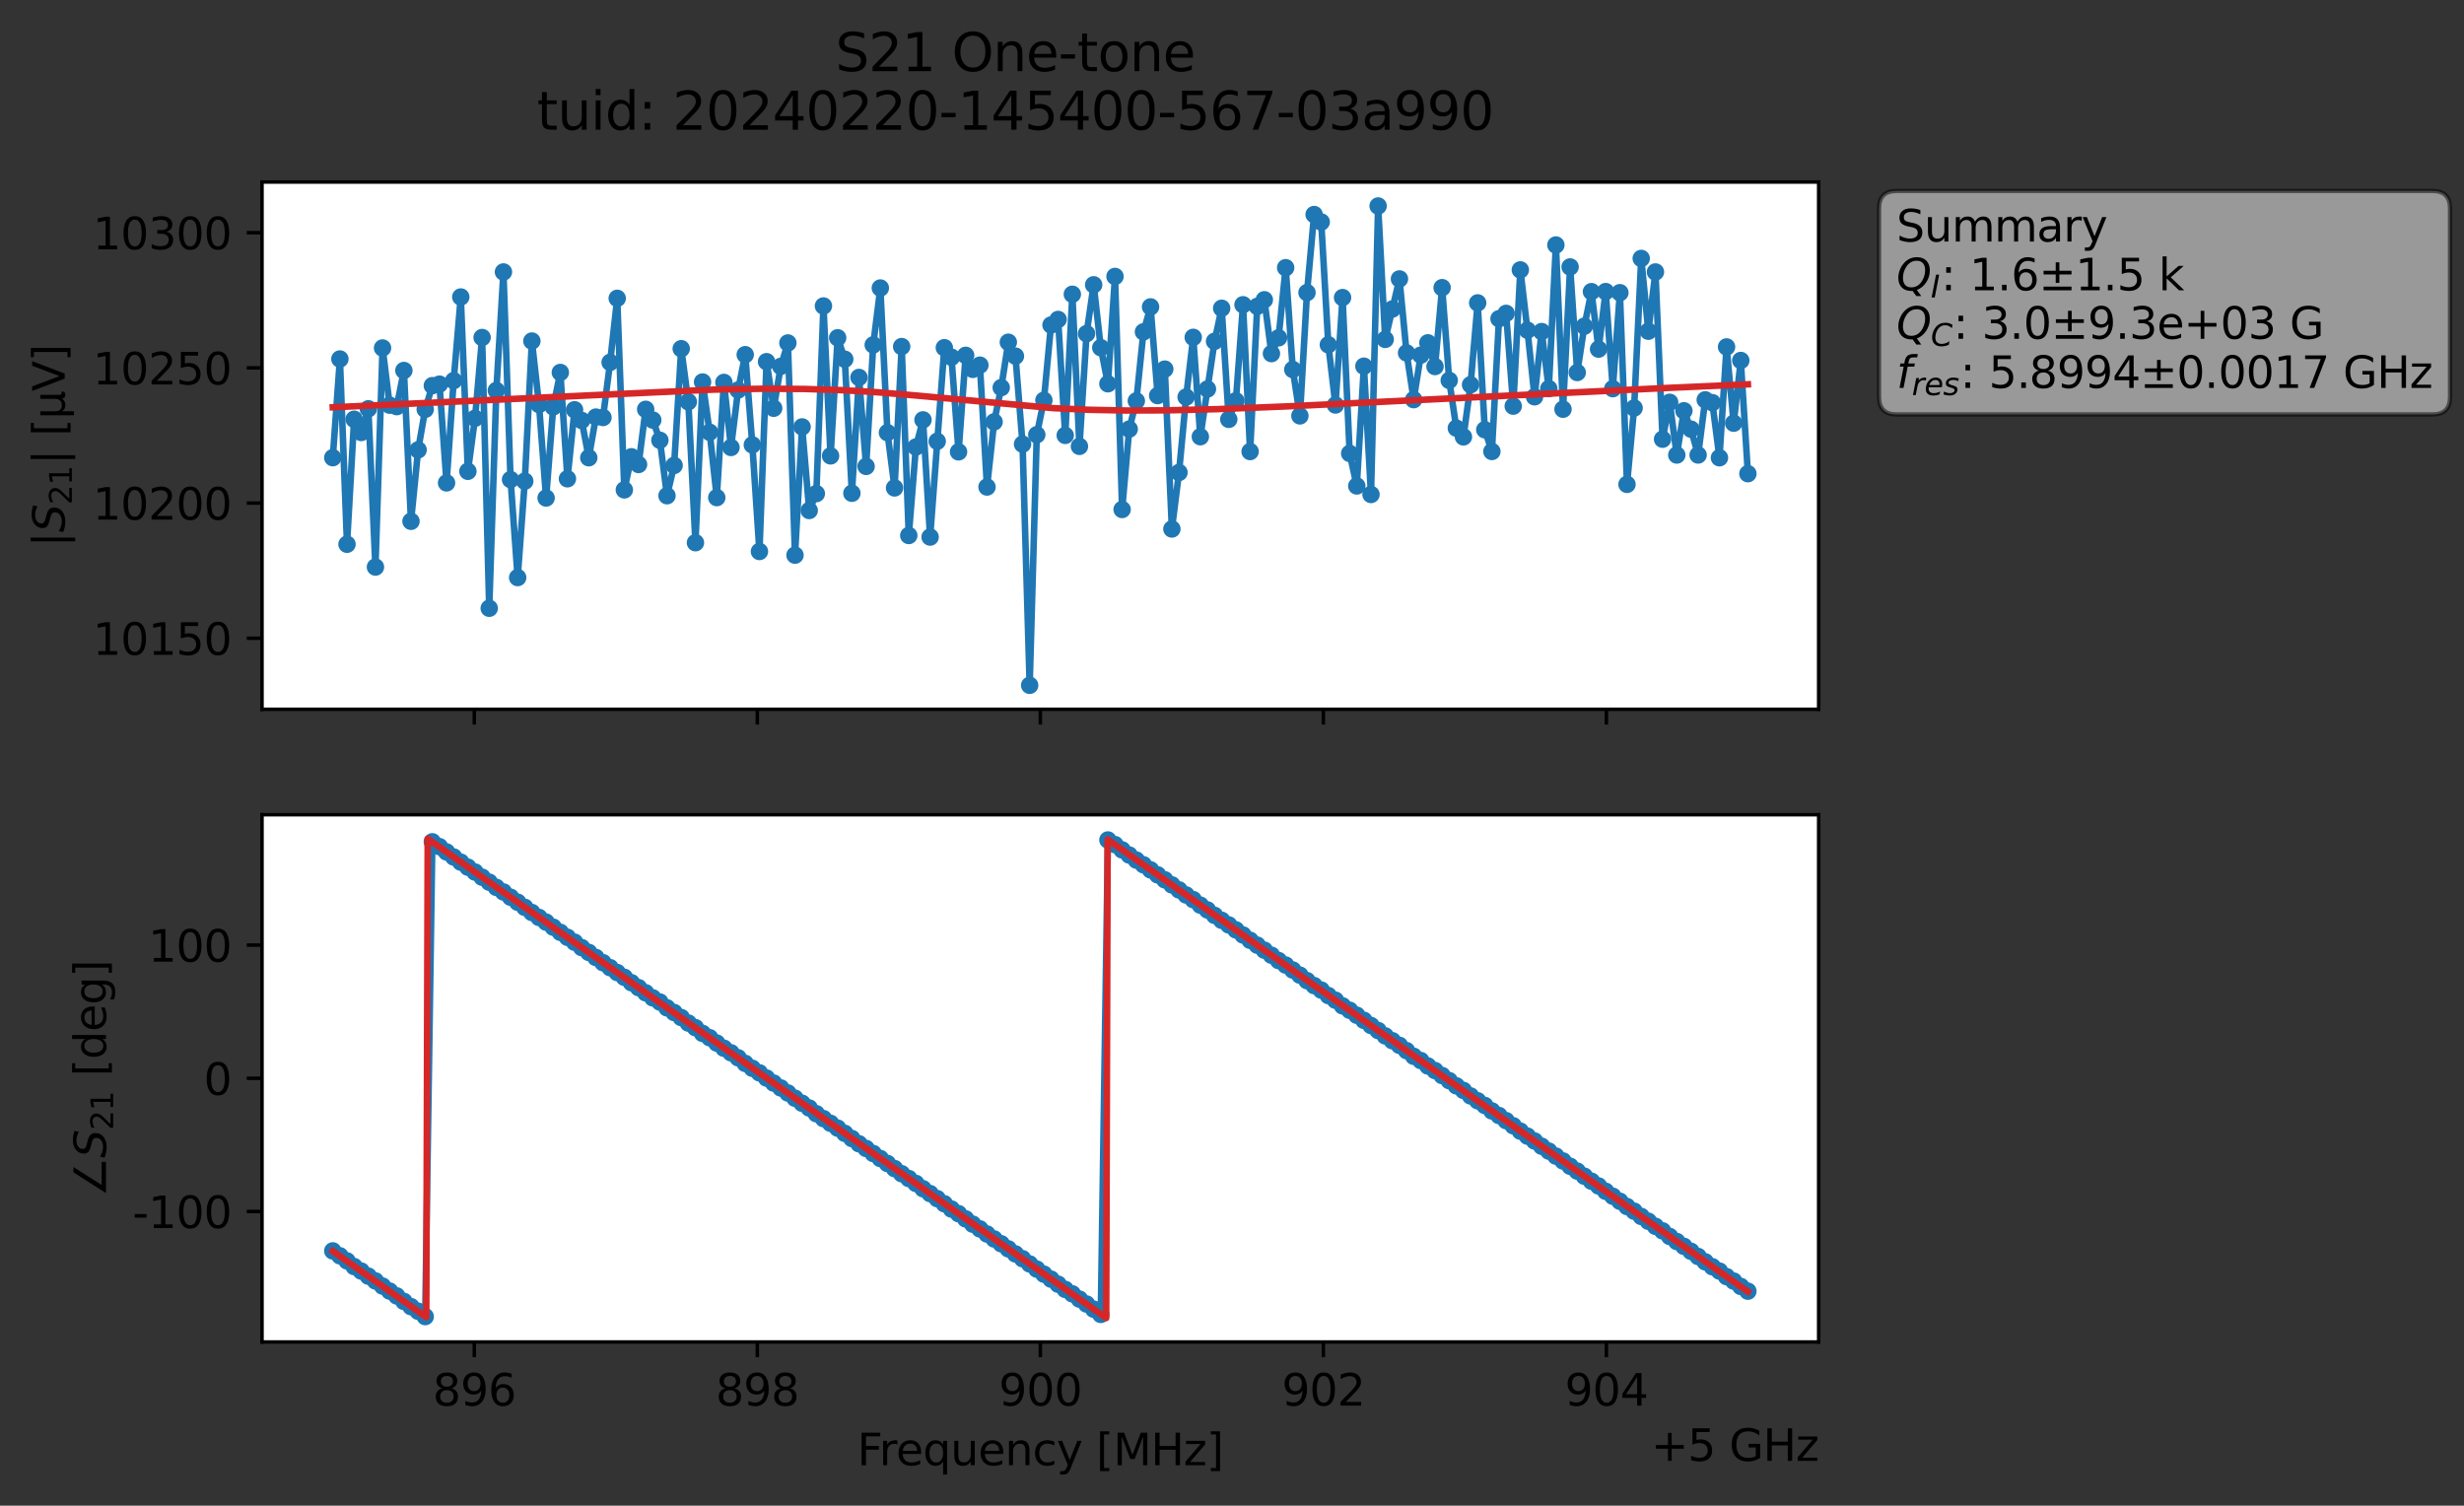 <?xml version="1.0" encoding="utf-8" standalone="no"?>
<!DOCTYPE svg PUBLIC "-//W3C//DTD SVG 1.1//EN"
  "http://www.w3.org/Graphics/SVG/1.1/DTD/svg11.dtd">
<svg xmlns:xlink="http://www.w3.org/1999/xlink" width="565.288pt" height="345.428pt" viewBox="0 0 565.288 345.428" xmlns="http://www.w3.org/2000/svg" version="1.1">
 <rect x="0" y="0" width="565.288" height="345.428" fill="#333333" stroke="none"/>
 <defs>
  <style type="text/css">*{stroke-linejoin: round; stroke-linecap: butt}</style>
 </defs>
 <g id="figure_1">
  <g id="patch_1">
   <path d="M 0 345.428 
L 565.288 345.428 
L 565.288 -0 
L 0 -0 
L 0 345.428 
z
" style="fill: none; opacity: 0"/>
  </g>
  <g id="axes_1">
   <g id="patch_2">
    <path d="M 60.112 162.72 
L 417.233 162.72 
L 417.233 41.76 
L 60.112 41.76 
z
" style="fill: #ffffff"/>
   </g>
   <g id="matplotlib.axis_1">
    <g id="xtick_1">
     <g id="line2d_1">
      <defs>
       <path id="m2f16c50fe7" d="M 0 0 
L 0 3.5 
" style="stroke: #000000; stroke-width: 0.8"/>
      </defs>
      <g>
       <use xlink:href="#m2f16c50fe7" x="108.811" y="162.72" style="stroke: #000000; stroke-width: 0.8"/>
      </g>
     </g>
    </g>
    <g id="xtick_2">
     <g id="line2d_2">
      <g>
       <use xlink:href="#m2f16c50fe7" x="173.742" y="162.72" style="stroke: #000000; stroke-width: 0.8"/>
      </g>
     </g>
    </g>
    <g id="xtick_3">
     <g id="line2d_3">
      <g>
       <use xlink:href="#m2f16c50fe7" x="238.673" y="162.72" style="stroke: #000000; stroke-width: 0.8"/>
      </g>
     </g>
    </g>
    <g id="xtick_4">
     <g id="line2d_4">
      <g>
       <use xlink:href="#m2f16c50fe7" x="303.603" y="162.72" style="stroke: #000000; stroke-width: 0.8"/>
      </g>
     </g>
    </g>
    <g id="xtick_5">
     <g id="line2d_5">
      <g>
       <use xlink:href="#m2f16c50fe7" x="368.534" y="162.72" style="stroke: #000000; stroke-width: 0.8"/>
      </g>
     </g>
    </g>
   </g>
   <g id="matplotlib.axis_2">
    <g id="ytick_1">
     <g id="line2d_6">
      <defs>
       <path id="m2c3a7a4caa" d="M 0 0 
L -3.5 0 
" style="stroke: #000000; stroke-width: 0.8"/>
      </defs>
      <g>
       <use xlink:href="#m2c3a7a4caa" x="60.112" y="146.425" style="stroke: #000000; stroke-width: 0.8"/>
      </g>
     </g>
     <g id="text_1">
      <!-- 10150 -->
      <g transform="translate(21.3 150.224) scale(0.1 -0.1)">
       <defs>
        <path id="DejaVuSans-31" d="M 794 531 
L 1825 531 
L 1825 4091 
L 703 3866 
L 703 4441 
L 1819 4666 
L 2450 4666 
L 2450 531 
L 3481 531 
L 3481 0 
L 794 0 
L 794 531 
z
" transform="scale(0.016)"/>
        <path id="DejaVuSans-30" d="M 2034 4250 
Q 1547 4250 1301 3770 
Q 1056 3291 1056 2328 
Q 1056 1369 1301 889 
Q 1547 409 2034 409 
Q 2525 409 2770 889 
Q 3016 1369 3016 2328 
Q 3016 3291 2770 3770 
Q 2525 4250 2034 4250 
z
M 2034 4750 
Q 2819 4750 3233 4129 
Q 3647 3509 3647 2328 
Q 3647 1150 3233 529 
Q 2819 -91 2034 -91 
Q 1250 -91 836 529 
Q 422 1150 422 2328 
Q 422 3509 836 4129 
Q 1250 4750 2034 4750 
z
" transform="scale(0.016)"/>
        <path id="DejaVuSans-35" d="M 691 4666 
L 3169 4666 
L 3169 4134 
L 1269 4134 
L 1269 2991 
Q 1406 3038 1543 3061 
Q 1681 3084 1819 3084 
Q 2600 3084 3056 2656 
Q 3513 2228 3513 1497 
Q 3513 744 3044 326 
Q 2575 -91 1722 -91 
Q 1428 -91 1123 -41 
Q 819 9 494 109 
L 494 744 
Q 775 591 1075 516 
Q 1375 441 1709 441 
Q 2250 441 2565 725 
Q 2881 1009 2881 1497 
Q 2881 1984 2565 2268 
Q 2250 2553 1709 2553 
Q 1456 2553 1204 2497 
Q 953 2441 691 2322 
L 691 4666 
z
" transform="scale(0.016)"/>
       </defs>
       <use xlink:href="#DejaVuSans-31"/>
       <use xlink:href="#DejaVuSans-30" x="63.623"/>
       <use xlink:href="#DejaVuSans-31" x="127.246"/>
       <use xlink:href="#DejaVuSans-35" x="190.869"/>
       <use xlink:href="#DejaVuSans-30" x="254.492"/>
      </g>
     </g>
    </g>
    <g id="ytick_2">
     <g id="line2d_7">
      <g>
       <use xlink:href="#m2c3a7a4caa" x="60.112" y="115.413" style="stroke: #000000; stroke-width: 0.8"/>
      </g>
     </g>
     <g id="text_2">
      <!-- 10200 -->
      <g transform="translate(21.3 119.212) scale(0.1 -0.1)">
       <defs>
        <path id="DejaVuSans-32" d="M 1228 531 
L 3431 531 
L 3431 0 
L 469 0 
L 469 531 
Q 828 903 1448 1529 
Q 2069 2156 2228 2338 
Q 2531 2678 2651 2914 
Q 2772 3150 2772 3378 
Q 2772 3750 2511 3984 
Q 2250 4219 1831 4219 
Q 1534 4219 1204 4116 
Q 875 4013 500 3803 
L 500 4441 
Q 881 4594 1212 4672 
Q 1544 4750 1819 4750 
Q 2544 4750 2975 4387 
Q 3406 4025 3406 3419 
Q 3406 3131 3298 2873 
Q 3191 2616 2906 2266 
Q 2828 2175 2409 1742 
Q 1991 1309 1228 531 
z
" transform="scale(0.016)"/>
       </defs>
       <use xlink:href="#DejaVuSans-31"/>
       <use xlink:href="#DejaVuSans-30" x="63.623"/>
       <use xlink:href="#DejaVuSans-32" x="127.246"/>
       <use xlink:href="#DejaVuSans-30" x="190.869"/>
       <use xlink:href="#DejaVuSans-30" x="254.492"/>
      </g>
     </g>
    </g>
    <g id="ytick_3">
     <g id="line2d_8">
      <g>
       <use xlink:href="#m2c3a7a4caa" x="60.112" y="84.4" style="stroke: #000000; stroke-width: 0.8"/>
      </g>
     </g>
     <g id="text_3">
      <!-- 10250 -->
      <g transform="translate(21.3 88.2) scale(0.1 -0.1)">
       <use xlink:href="#DejaVuSans-31"/>
       <use xlink:href="#DejaVuSans-30" x="63.623"/>
       <use xlink:href="#DejaVuSans-32" x="127.246"/>
       <use xlink:href="#DejaVuSans-35" x="190.869"/>
       <use xlink:href="#DejaVuSans-30" x="254.492"/>
      </g>
     </g>
    </g>
    <g id="ytick_4">
     <g id="line2d_9">
      <g>
       <use xlink:href="#m2c3a7a4caa" x="60.112" y="53.388" style="stroke: #000000; stroke-width: 0.8"/>
      </g>
     </g>
     <g id="text_4">
      <!-- 10300 -->
      <g transform="translate(21.3 57.187) scale(0.1 -0.1)">
       <defs>
        <path id="DejaVuSans-33" d="M 2597 2516 
Q 3050 2419 3304 2112 
Q 3559 1806 3559 1356 
Q 3559 666 3084 287 
Q 2609 -91 1734 -91 
Q 1441 -91 1130 -33 
Q 819 25 488 141 
L 488 750 
Q 750 597 1062 519 
Q 1375 441 1716 441 
Q 2309 441 2620 675 
Q 2931 909 2931 1356 
Q 2931 1769 2642 2001 
Q 2353 2234 1838 2234 
L 1294 2234 
L 1294 2753 
L 1863 2753 
Q 2328 2753 2575 2939 
Q 2822 3125 2822 3475 
Q 2822 3834 2567 4026 
Q 2313 4219 1838 4219 
Q 1578 4219 1281 4162 
Q 984 4106 628 3988 
L 628 4550 
Q 988 4650 1302 4700 
Q 1616 4750 1894 4750 
Q 2613 4750 3031 4423 
Q 3450 4097 3450 3541 
Q 3450 3153 3228 2886 
Q 3006 2619 2597 2516 
z
" transform="scale(0.016)"/>
       </defs>
       <use xlink:href="#DejaVuSans-31"/>
       <use xlink:href="#DejaVuSans-30" x="63.623"/>
       <use xlink:href="#DejaVuSans-33" x="127.246"/>
       <use xlink:href="#DejaVuSans-30" x="190.869"/>
       <use xlink:href="#DejaVuSans-30" x="254.492"/>
      </g>
     </g>
    </g>
    <g id="text_5">
     <!-- $|S_{21}|$ [μV] -->
     <g transform="translate(14.9 125.49) rotate(-90) scale(0.1 -0.1)">
      <defs>
       <path id="DejaVuSans-7c" d="M 1344 4891 
L 1344 -1509 
L 813 -1509 
L 813 4891 
L 1344 4891 
z
" transform="scale(0.016)"/>
       <path id="DejaVuSans-Oblique-53" d="M 3859 4513 
L 3738 3897 
Q 3422 4066 3111 4152 
Q 2800 4238 2509 4238 
Q 1944 4238 1609 3991 
Q 1275 3744 1275 3334 
Q 1275 3109 1398 2989 
Q 1522 2869 2034 2731 
L 2413 2638 
Q 3053 2472 3303 2217 
Q 3553 1963 3553 1503 
Q 3553 797 2998 353 
Q 2444 -91 1538 -91 
Q 1166 -91 791 -17 
Q 416 56 38 206 
L 166 856 
Q 513 641 861 531 
Q 1209 422 1556 422 
Q 2147 422 2503 684 
Q 2859 947 2859 1369 
Q 2859 1650 2717 1795 
Q 2575 1941 2106 2059 
L 1728 2156 
Q 1081 2325 845 2545 
Q 609 2766 609 3163 
Q 609 3859 1145 4304 
Q 1681 4750 2541 4750 
Q 2875 4750 3203 4690 
Q 3531 4631 3859 4513 
z
" transform="scale(0.016)"/>
       <path id="DejaVuSans-20" transform="scale(0.016)"/>
       <path id="DejaVuSans-5b" d="M 550 4863 
L 1875 4863 
L 1875 4416 
L 1125 4416 
L 1125 -397 
L 1875 -397 
L 1875 -844 
L 550 -844 
L 550 4863 
z
" transform="scale(0.016)"/>
       <path id="DejaVuSans-3bc" d="M 544 -1331 
L 544 3500 
L 1119 3500 
L 1119 1325 
Q 1119 872 1334 640 
Q 1550 409 1972 409 
Q 2434 409 2667 671 
Q 2900 934 2900 1459 
L 2900 3500 
L 3475 3500 
L 3475 806 
Q 3475 619 3529 530 
Q 3584 441 3700 441 
Q 3728 441 3778 458 
Q 3828 475 3916 513 
L 3916 50 
Q 3788 -22 3673 -56 
Q 3559 -91 3450 -91 
Q 3234 -91 3106 31 
Q 2978 153 2931 403 
Q 2775 156 2548 32 
Q 2322 -91 2016 -91 
Q 1697 -91 1473 31 
Q 1250 153 1119 397 
L 1119 -1331 
L 544 -1331 
z
" transform="scale(0.016)"/>
       <path id="DejaVuSans-56" d="M 1831 0 
L 50 4666 
L 709 4666 
L 2188 738 
L 3669 4666 
L 4325 4666 
L 2547 0 
L 1831 0 
z
" transform="scale(0.016)"/>
       <path id="DejaVuSans-5d" d="M 1947 4863 
L 1947 -844 
L 622 -844 
L 622 -397 
L 1369 -397 
L 1369 4416 
L 622 4416 
L 622 4863 
L 1947 4863 
z
" transform="scale(0.016)"/>
      </defs>
      <use xlink:href="#DejaVuSans-7c" transform="translate(0 0.578)"/>
      <use xlink:href="#DejaVuSans-Oblique-53" transform="translate(33.691 0.578)"/>
      <use xlink:href="#DejaVuSans-32" transform="translate(97.168 -15.828) scale(0.7)"/>
      <use xlink:href="#DejaVuSans-31" transform="translate(141.704 -15.828) scale(0.7)"/>
      <use xlink:href="#DejaVuSans-7c" transform="translate(188.975 0.578)"/>
      <use xlink:href="#DejaVuSans-20" transform="translate(222.666 0.578)"/>
      <use xlink:href="#DejaVuSans-5b" transform="translate(254.453 0.578)"/>
      <use xlink:href="#DejaVuSans-3bc" transform="translate(293.467 0.578)"/>
      <use xlink:href="#DejaVuSans-56" transform="translate(357.09 0.578)"/>
      <use xlink:href="#DejaVuSans-5d" transform="translate(425.498 0.578)"/>
     </g>
    </g>
   </g>
   <g id="line2d_10">
    <path d="M 76.345 104.998 
L 77.977 82.359 
L 79.608 124.862 
L 81.24 96.18 
L 82.871 99.223 
L 84.502 93.782 
L 86.134 130.09 
L 87.765 79.833 
L 89.397 92.954 
L 91.028 93.29 
L 92.66 84.997 
L 94.291 119.596 
L 95.922 103.213 
L 97.554 93.91 
L 99.185 88.472 
L 100.817 88.132 
L 102.448 110.785 
L 104.08 87.329 
L 105.711 68.134 
L 107.342 108.124 
L 108.974 95.962 
L 110.605 77.43 
L 112.237 139.545 
L 113.868 89.582 
L 115.5 62.392 
L 117.131 110.024 
L 118.762 132.504 
L 120.394 110.388 
L 122.025 78.24 
L 123.657 92.809 
L 125.288 114.251 
L 126.92 93.345 
L 128.551 85.45 
L 130.182 109.841 
L 131.814 94.003 
L 133.445 96.452 
L 135.077 105.016 
L 136.708 95.682 
L 138.34 95.779 
L 139.971 83.133 
L 141.602 68.442 
L 143.234 112.386 
L 144.865 104.795 
L 146.497 106.561 
L 148.128 93.901 
L 149.76 96.367 
L 151.391 101.006 
L 153.022 113.729 
L 154.654 106.78 
L 156.285 79.998 
L 157.917 92.178 
L 159.548 124.507 
L 161.18 87.639 
L 162.811 99.169 
L 164.442 114.158 
L 166.074 87.735 
L 167.705 102.658 
L 169.337 89.482 
L 170.968 81.372 
L 172.6 102.066 
L 174.231 126.522 
L 175.862 82.976 
L 177.494 93.663 
L 179.125 84.057 
L 180.757 78.684 
L 182.388 127.365 
L 184.02 97.941 
L 185.651 117.115 
L 187.282 113.244 
L 188.914 70.195 
L 190.545 104.588 
L 192.177 77.495 
L 193.808 82.413 
L 195.44 113.164 
L 197.071 86.594 
L 198.702 106.999 
L 200.334 79.127 
L 201.965 66.076 
L 203.597 99.253 
L 205.228 111.936 
L 206.86 79.511 
L 208.491 122.851 
L 210.122 102.556 
L 211.754 96.323 
L 213.385 123.211 
L 216.648 79.768 
L 218.28 81.948 
L 219.911 103.66 
L 221.542 81.52 
L 223.174 84.741 
L 224.805 83.774 
L 226.437 111.727 
L 228.068 96.789 
L 229.7 88.928 
L 231.331 78.515 
L 232.962 81.704 
L 234.594 101.897 
L 236.225 157.222 
L 237.857 99.74 
L 239.488 91.835 
L 241.12 74.566 
L 242.751 73.285 
L 244.383 99.887 
L 246.014 67.509 
L 247.645 102.403 
L 249.277 76.546 
L 250.908 65.341 
L 252.54 79.767 
L 254.171 88.046 
L 255.803 63.421 
L 257.434 116.886 
L 259.065 98.442 
L 260.697 91.981 
L 262.328 76.137 
L 263.96 70.407 
L 265.591 90.755 
L 267.223 84.677 
L 268.854 121.36 
L 270.485 108.396 
L 272.117 91.095 
L 273.748 77.392 
L 275.38 100.191 
L 278.643 78.302 
L 280.274 70.724 
L 281.905 96.207 
L 283.537 91.948 
L 285.168 69.916 
L 286.8 103.592 
L 288.431 70.287 
L 290.063 68.775 
L 291.694 81.121 
L 293.325 77.5 
L 294.957 61.414 
L 296.588 84.776 
L 298.22 95.409 
L 299.851 67.126 
L 301.483 49.218 
L 303.114 50.931 
L 304.745 79.096 
L 306.377 92.913 
L 308.008 68.271 
L 309.64 104.023 
L 311.271 111.486 
L 312.903 84.011 
L 314.534 113.442 
L 316.165 47.258 
L 317.797 77.861 
L 321.06 63.993 
L 322.691 80.963 
L 324.323 91.687 
L 325.954 81.473 
L 327.585 78.653 
L 329.217 84.092 
L 330.848 65.996 
L 332.48 87.271 
L 334.111 98.225 
L 335.743 100.227 
L 337.374 88.272 
L 339.005 69.49 
L 340.637 98.592 
L 342.268 103.579 
L 343.9 73.125 
L 345.531 71.894 
L 347.163 93.176 
L 348.794 61.92 
L 350.425 75.756 
L 352.057 91.033 
L 353.688 76.068 
L 355.32 89.154 
L 356.951 56.207 
L 358.583 93.882 
L 360.214 61.243 
L 361.845 85.46 
L 363.477 74.838 
L 365.108 66.913 
L 366.74 80.095 
L 368.371 66.896 
L 370.003 89.167 
L 371.634 67.15 
L 373.265 111.122 
L 374.897 93.611 
L 376.528 59.291 
L 378.16 75.989 
L 379.791 62.395 
L 381.423 100.76 
L 383.054 92.296 
L 384.685 104.389 
L 386.317 94.24 
L 387.948 98.46 
L 389.58 104.385 
L 391.211 91.731 
L 392.843 92.379 
L 394.474 105.02 
L 396.105 79.59 
L 397.737 97.087 
L 399.368 82.702 
L 401 108.673 
L 401 108.673 
" clip-path="url(#p224149a412)" style="fill: none; stroke: #1f77b4; stroke-width: 1.5; stroke-linecap: square"/>
    <defs>
     <path id="mdd38b973f6" d="M 0 1.5 
C 0.398 1.5 0.779 1.342 1.061 1.061 
C 1.342 0.779 1.5 0.398 1.5 0 
C 1.5 -0.398 1.342 -0.779 1.061 -1.061 
C 0.779 -1.342 0.398 -1.5 0 -1.5 
C -0.398 -1.5 -0.779 -1.342 -1.061 -1.061 
C -1.342 -0.779 -1.5 -0.398 -1.5 0 
C -1.5 0.398 -1.342 0.779 -1.061 1.061 
C -0.779 1.342 -0.398 1.5 0 1.5 
z
" style="stroke: #1f77b4"/>
    </defs>
    <g clip-path="url(#p224149a412)">
     <use xlink:href="#mdd38b973f6" x="76.345" y="104.998" style="fill: #1f77b4; stroke: #1f77b4"/>
     <use xlink:href="#mdd38b973f6" x="77.977" y="82.359" style="fill: #1f77b4; stroke: #1f77b4"/>
     <use xlink:href="#mdd38b973f6" x="79.608" y="124.862" style="fill: #1f77b4; stroke: #1f77b4"/>
     <use xlink:href="#mdd38b973f6" x="81.24" y="96.18" style="fill: #1f77b4; stroke: #1f77b4"/>
     <use xlink:href="#mdd38b973f6" x="82.871" y="99.223" style="fill: #1f77b4; stroke: #1f77b4"/>
     <use xlink:href="#mdd38b973f6" x="84.502" y="93.782" style="fill: #1f77b4; stroke: #1f77b4"/>
     <use xlink:href="#mdd38b973f6" x="86.134" y="130.09" style="fill: #1f77b4; stroke: #1f77b4"/>
     <use xlink:href="#mdd38b973f6" x="87.765" y="79.833" style="fill: #1f77b4; stroke: #1f77b4"/>
     <use xlink:href="#mdd38b973f6" x="89.397" y="92.954" style="fill: #1f77b4; stroke: #1f77b4"/>
     <use xlink:href="#mdd38b973f6" x="91.028" y="93.29" style="fill: #1f77b4; stroke: #1f77b4"/>
     <use xlink:href="#mdd38b973f6" x="92.66" y="84.997" style="fill: #1f77b4; stroke: #1f77b4"/>
     <use xlink:href="#mdd38b973f6" x="94.291" y="119.596" style="fill: #1f77b4; stroke: #1f77b4"/>
     <use xlink:href="#mdd38b973f6" x="95.922" y="103.213" style="fill: #1f77b4; stroke: #1f77b4"/>
     <use xlink:href="#mdd38b973f6" x="97.554" y="93.91" style="fill: #1f77b4; stroke: #1f77b4"/>
     <use xlink:href="#mdd38b973f6" x="99.185" y="88.472" style="fill: #1f77b4; stroke: #1f77b4"/>
     <use xlink:href="#mdd38b973f6" x="100.817" y="88.132" style="fill: #1f77b4; stroke: #1f77b4"/>
     <use xlink:href="#mdd38b973f6" x="102.448" y="110.785" style="fill: #1f77b4; stroke: #1f77b4"/>
     <use xlink:href="#mdd38b973f6" x="104.08" y="87.329" style="fill: #1f77b4; stroke: #1f77b4"/>
     <use xlink:href="#mdd38b973f6" x="105.711" y="68.134" style="fill: #1f77b4; stroke: #1f77b4"/>
     <use xlink:href="#mdd38b973f6" x="107.342" y="108.124" style="fill: #1f77b4; stroke: #1f77b4"/>
     <use xlink:href="#mdd38b973f6" x="108.974" y="95.962" style="fill: #1f77b4; stroke: #1f77b4"/>
     <use xlink:href="#mdd38b973f6" x="110.605" y="77.43" style="fill: #1f77b4; stroke: #1f77b4"/>
     <use xlink:href="#mdd38b973f6" x="112.237" y="139.545" style="fill: #1f77b4; stroke: #1f77b4"/>
     <use xlink:href="#mdd38b973f6" x="113.868" y="89.582" style="fill: #1f77b4; stroke: #1f77b4"/>
     <use xlink:href="#mdd38b973f6" x="115.5" y="62.392" style="fill: #1f77b4; stroke: #1f77b4"/>
     <use xlink:href="#mdd38b973f6" x="117.131" y="110.024" style="fill: #1f77b4; stroke: #1f77b4"/>
     <use xlink:href="#mdd38b973f6" x="118.762" y="132.504" style="fill: #1f77b4; stroke: #1f77b4"/>
     <use xlink:href="#mdd38b973f6" x="120.394" y="110.388" style="fill: #1f77b4; stroke: #1f77b4"/>
     <use xlink:href="#mdd38b973f6" x="122.025" y="78.24" style="fill: #1f77b4; stroke: #1f77b4"/>
     <use xlink:href="#mdd38b973f6" x="123.657" y="92.809" style="fill: #1f77b4; stroke: #1f77b4"/>
     <use xlink:href="#mdd38b973f6" x="125.288" y="114.251" style="fill: #1f77b4; stroke: #1f77b4"/>
     <use xlink:href="#mdd38b973f6" x="126.92" y="93.345" style="fill: #1f77b4; stroke: #1f77b4"/>
     <use xlink:href="#mdd38b973f6" x="128.551" y="85.45" style="fill: #1f77b4; stroke: #1f77b4"/>
     <use xlink:href="#mdd38b973f6" x="130.182" y="109.841" style="fill: #1f77b4; stroke: #1f77b4"/>
     <use xlink:href="#mdd38b973f6" x="131.814" y="94.003" style="fill: #1f77b4; stroke: #1f77b4"/>
     <use xlink:href="#mdd38b973f6" x="133.445" y="96.452" style="fill: #1f77b4; stroke: #1f77b4"/>
     <use xlink:href="#mdd38b973f6" x="135.077" y="105.016" style="fill: #1f77b4; stroke: #1f77b4"/>
     <use xlink:href="#mdd38b973f6" x="136.708" y="95.682" style="fill: #1f77b4; stroke: #1f77b4"/>
     <use xlink:href="#mdd38b973f6" x="138.34" y="95.779" style="fill: #1f77b4; stroke: #1f77b4"/>
     <use xlink:href="#mdd38b973f6" x="139.971" y="83.133" style="fill: #1f77b4; stroke: #1f77b4"/>
     <use xlink:href="#mdd38b973f6" x="141.602" y="68.442" style="fill: #1f77b4; stroke: #1f77b4"/>
     <use xlink:href="#mdd38b973f6" x="143.234" y="112.386" style="fill: #1f77b4; stroke: #1f77b4"/>
     <use xlink:href="#mdd38b973f6" x="144.865" y="104.795" style="fill: #1f77b4; stroke: #1f77b4"/>
     <use xlink:href="#mdd38b973f6" x="146.497" y="106.561" style="fill: #1f77b4; stroke: #1f77b4"/>
     <use xlink:href="#mdd38b973f6" x="148.128" y="93.901" style="fill: #1f77b4; stroke: #1f77b4"/>
     <use xlink:href="#mdd38b973f6" x="149.76" y="96.367" style="fill: #1f77b4; stroke: #1f77b4"/>
     <use xlink:href="#mdd38b973f6" x="151.391" y="101.006" style="fill: #1f77b4; stroke: #1f77b4"/>
     <use xlink:href="#mdd38b973f6" x="153.022" y="113.729" style="fill: #1f77b4; stroke: #1f77b4"/>
     <use xlink:href="#mdd38b973f6" x="154.654" y="106.78" style="fill: #1f77b4; stroke: #1f77b4"/>
     <use xlink:href="#mdd38b973f6" x="156.285" y="79.998" style="fill: #1f77b4; stroke: #1f77b4"/>
     <use xlink:href="#mdd38b973f6" x="157.917" y="92.178" style="fill: #1f77b4; stroke: #1f77b4"/>
     <use xlink:href="#mdd38b973f6" x="159.548" y="124.507" style="fill: #1f77b4; stroke: #1f77b4"/>
     <use xlink:href="#mdd38b973f6" x="161.18" y="87.639" style="fill: #1f77b4; stroke: #1f77b4"/>
     <use xlink:href="#mdd38b973f6" x="162.811" y="99.169" style="fill: #1f77b4; stroke: #1f77b4"/>
     <use xlink:href="#mdd38b973f6" x="164.442" y="114.158" style="fill: #1f77b4; stroke: #1f77b4"/>
     <use xlink:href="#mdd38b973f6" x="166.074" y="87.735" style="fill: #1f77b4; stroke: #1f77b4"/>
     <use xlink:href="#mdd38b973f6" x="167.705" y="102.658" style="fill: #1f77b4; stroke: #1f77b4"/>
     <use xlink:href="#mdd38b973f6" x="169.337" y="89.482" style="fill: #1f77b4; stroke: #1f77b4"/>
     <use xlink:href="#mdd38b973f6" x="170.968" y="81.372" style="fill: #1f77b4; stroke: #1f77b4"/>
     <use xlink:href="#mdd38b973f6" x="172.6" y="102.066" style="fill: #1f77b4; stroke: #1f77b4"/>
     <use xlink:href="#mdd38b973f6" x="174.231" y="126.522" style="fill: #1f77b4; stroke: #1f77b4"/>
     <use xlink:href="#mdd38b973f6" x="175.862" y="82.976" style="fill: #1f77b4; stroke: #1f77b4"/>
     <use xlink:href="#mdd38b973f6" x="177.494" y="93.663" style="fill: #1f77b4; stroke: #1f77b4"/>
     <use xlink:href="#mdd38b973f6" x="179.125" y="84.057" style="fill: #1f77b4; stroke: #1f77b4"/>
     <use xlink:href="#mdd38b973f6" x="180.757" y="78.684" style="fill: #1f77b4; stroke: #1f77b4"/>
     <use xlink:href="#mdd38b973f6" x="182.388" y="127.365" style="fill: #1f77b4; stroke: #1f77b4"/>
     <use xlink:href="#mdd38b973f6" x="184.02" y="97.941" style="fill: #1f77b4; stroke: #1f77b4"/>
     <use xlink:href="#mdd38b973f6" x="185.651" y="117.115" style="fill: #1f77b4; stroke: #1f77b4"/>
     <use xlink:href="#mdd38b973f6" x="187.282" y="113.244" style="fill: #1f77b4; stroke: #1f77b4"/>
     <use xlink:href="#mdd38b973f6" x="188.914" y="70.195" style="fill: #1f77b4; stroke: #1f77b4"/>
     <use xlink:href="#mdd38b973f6" x="190.545" y="104.588" style="fill: #1f77b4; stroke: #1f77b4"/>
     <use xlink:href="#mdd38b973f6" x="192.177" y="77.495" style="fill: #1f77b4; stroke: #1f77b4"/>
     <use xlink:href="#mdd38b973f6" x="193.808" y="82.413" style="fill: #1f77b4; stroke: #1f77b4"/>
     <use xlink:href="#mdd38b973f6" x="195.44" y="113.164" style="fill: #1f77b4; stroke: #1f77b4"/>
     <use xlink:href="#mdd38b973f6" x="197.071" y="86.594" style="fill: #1f77b4; stroke: #1f77b4"/>
     <use xlink:href="#mdd38b973f6" x="198.702" y="106.999" style="fill: #1f77b4; stroke: #1f77b4"/>
     <use xlink:href="#mdd38b973f6" x="200.334" y="79.127" style="fill: #1f77b4; stroke: #1f77b4"/>
     <use xlink:href="#mdd38b973f6" x="201.965" y="66.076" style="fill: #1f77b4; stroke: #1f77b4"/>
     <use xlink:href="#mdd38b973f6" x="203.597" y="99.253" style="fill: #1f77b4; stroke: #1f77b4"/>
     <use xlink:href="#mdd38b973f6" x="205.228" y="111.936" style="fill: #1f77b4; stroke: #1f77b4"/>
     <use xlink:href="#mdd38b973f6" x="206.86" y="79.511" style="fill: #1f77b4; stroke: #1f77b4"/>
     <use xlink:href="#mdd38b973f6" x="208.491" y="122.851" style="fill: #1f77b4; stroke: #1f77b4"/>
     <use xlink:href="#mdd38b973f6" x="210.122" y="102.556" style="fill: #1f77b4; stroke: #1f77b4"/>
     <use xlink:href="#mdd38b973f6" x="211.754" y="96.323" style="fill: #1f77b4; stroke: #1f77b4"/>
     <use xlink:href="#mdd38b973f6" x="213.385" y="123.211" style="fill: #1f77b4; stroke: #1f77b4"/>
     <use xlink:href="#mdd38b973f6" x="215.017" y="101.238" style="fill: #1f77b4; stroke: #1f77b4"/>
     <use xlink:href="#mdd38b973f6" x="216.648" y="79.768" style="fill: #1f77b4; stroke: #1f77b4"/>
     <use xlink:href="#mdd38b973f6" x="218.28" y="81.948" style="fill: #1f77b4; stroke: #1f77b4"/>
     <use xlink:href="#mdd38b973f6" x="219.911" y="103.66" style="fill: #1f77b4; stroke: #1f77b4"/>
     <use xlink:href="#mdd38b973f6" x="221.542" y="81.52" style="fill: #1f77b4; stroke: #1f77b4"/>
     <use xlink:href="#mdd38b973f6" x="223.174" y="84.741" style="fill: #1f77b4; stroke: #1f77b4"/>
     <use xlink:href="#mdd38b973f6" x="224.805" y="83.774" style="fill: #1f77b4; stroke: #1f77b4"/>
     <use xlink:href="#mdd38b973f6" x="226.437" y="111.727" style="fill: #1f77b4; stroke: #1f77b4"/>
     <use xlink:href="#mdd38b973f6" x="228.068" y="96.789" style="fill: #1f77b4; stroke: #1f77b4"/>
     <use xlink:href="#mdd38b973f6" x="229.7" y="88.928" style="fill: #1f77b4; stroke: #1f77b4"/>
     <use xlink:href="#mdd38b973f6" x="231.331" y="78.515" style="fill: #1f77b4; stroke: #1f77b4"/>
     <use xlink:href="#mdd38b973f6" x="232.962" y="81.704" style="fill: #1f77b4; stroke: #1f77b4"/>
     <use xlink:href="#mdd38b973f6" x="234.594" y="101.897" style="fill: #1f77b4; stroke: #1f77b4"/>
     <use xlink:href="#mdd38b973f6" x="236.225" y="157.222" style="fill: #1f77b4; stroke: #1f77b4"/>
     <use xlink:href="#mdd38b973f6" x="237.857" y="99.74" style="fill: #1f77b4; stroke: #1f77b4"/>
     <use xlink:href="#mdd38b973f6" x="239.488" y="91.835" style="fill: #1f77b4; stroke: #1f77b4"/>
     <use xlink:href="#mdd38b973f6" x="241.12" y="74.566" style="fill: #1f77b4; stroke: #1f77b4"/>
     <use xlink:href="#mdd38b973f6" x="242.751" y="73.285" style="fill: #1f77b4; stroke: #1f77b4"/>
     <use xlink:href="#mdd38b973f6" x="244.383" y="99.887" style="fill: #1f77b4; stroke: #1f77b4"/>
     <use xlink:href="#mdd38b973f6" x="246.014" y="67.509" style="fill: #1f77b4; stroke: #1f77b4"/>
     <use xlink:href="#mdd38b973f6" x="247.645" y="102.403" style="fill: #1f77b4; stroke: #1f77b4"/>
     <use xlink:href="#mdd38b973f6" x="249.277" y="76.546" style="fill: #1f77b4; stroke: #1f77b4"/>
     <use xlink:href="#mdd38b973f6" x="250.908" y="65.341" style="fill: #1f77b4; stroke: #1f77b4"/>
     <use xlink:href="#mdd38b973f6" x="252.54" y="79.767" style="fill: #1f77b4; stroke: #1f77b4"/>
     <use xlink:href="#mdd38b973f6" x="254.171" y="88.046" style="fill: #1f77b4; stroke: #1f77b4"/>
     <use xlink:href="#mdd38b973f6" x="255.803" y="63.421" style="fill: #1f77b4; stroke: #1f77b4"/>
     <use xlink:href="#mdd38b973f6" x="257.434" y="116.886" style="fill: #1f77b4; stroke: #1f77b4"/>
     <use xlink:href="#mdd38b973f6" x="259.065" y="98.442" style="fill: #1f77b4; stroke: #1f77b4"/>
     <use xlink:href="#mdd38b973f6" x="260.697" y="91.981" style="fill: #1f77b4; stroke: #1f77b4"/>
     <use xlink:href="#mdd38b973f6" x="262.328" y="76.137" style="fill: #1f77b4; stroke: #1f77b4"/>
     <use xlink:href="#mdd38b973f6" x="263.96" y="70.407" style="fill: #1f77b4; stroke: #1f77b4"/>
     <use xlink:href="#mdd38b973f6" x="265.591" y="90.755" style="fill: #1f77b4; stroke: #1f77b4"/>
     <use xlink:href="#mdd38b973f6" x="267.223" y="84.677" style="fill: #1f77b4; stroke: #1f77b4"/>
     <use xlink:href="#mdd38b973f6" x="268.854" y="121.36" style="fill: #1f77b4; stroke: #1f77b4"/>
     <use xlink:href="#mdd38b973f6" x="270.485" y="108.396" style="fill: #1f77b4; stroke: #1f77b4"/>
     <use xlink:href="#mdd38b973f6" x="272.117" y="91.095" style="fill: #1f77b4; stroke: #1f77b4"/>
     <use xlink:href="#mdd38b973f6" x="273.748" y="77.392" style="fill: #1f77b4; stroke: #1f77b4"/>
     <use xlink:href="#mdd38b973f6" x="275.38" y="100.191" style="fill: #1f77b4; stroke: #1f77b4"/>
     <use xlink:href="#mdd38b973f6" x="277.011" y="89.244" style="fill: #1f77b4; stroke: #1f77b4"/>
     <use xlink:href="#mdd38b973f6" x="278.643" y="78.302" style="fill: #1f77b4; stroke: #1f77b4"/>
     <use xlink:href="#mdd38b973f6" x="280.274" y="70.724" style="fill: #1f77b4; stroke: #1f77b4"/>
     <use xlink:href="#mdd38b973f6" x="281.905" y="96.207" style="fill: #1f77b4; stroke: #1f77b4"/>
     <use xlink:href="#mdd38b973f6" x="283.537" y="91.948" style="fill: #1f77b4; stroke: #1f77b4"/>
     <use xlink:href="#mdd38b973f6" x="285.168" y="69.916" style="fill: #1f77b4; stroke: #1f77b4"/>
     <use xlink:href="#mdd38b973f6" x="286.8" y="103.592" style="fill: #1f77b4; stroke: #1f77b4"/>
     <use xlink:href="#mdd38b973f6" x="288.431" y="70.287" style="fill: #1f77b4; stroke: #1f77b4"/>
     <use xlink:href="#mdd38b973f6" x="290.063" y="68.775" style="fill: #1f77b4; stroke: #1f77b4"/>
     <use xlink:href="#mdd38b973f6" x="291.694" y="81.121" style="fill: #1f77b4; stroke: #1f77b4"/>
     <use xlink:href="#mdd38b973f6" x="293.325" y="77.5" style="fill: #1f77b4; stroke: #1f77b4"/>
     <use xlink:href="#mdd38b973f6" x="294.957" y="61.414" style="fill: #1f77b4; stroke: #1f77b4"/>
     <use xlink:href="#mdd38b973f6" x="296.588" y="84.776" style="fill: #1f77b4; stroke: #1f77b4"/>
     <use xlink:href="#mdd38b973f6" x="298.22" y="95.409" style="fill: #1f77b4; stroke: #1f77b4"/>
     <use xlink:href="#mdd38b973f6" x="299.851" y="67.126" style="fill: #1f77b4; stroke: #1f77b4"/>
     <use xlink:href="#mdd38b973f6" x="301.483" y="49.218" style="fill: #1f77b4; stroke: #1f77b4"/>
     <use xlink:href="#mdd38b973f6" x="303.114" y="50.931" style="fill: #1f77b4; stroke: #1f77b4"/>
     <use xlink:href="#mdd38b973f6" x="304.745" y="79.096" style="fill: #1f77b4; stroke: #1f77b4"/>
     <use xlink:href="#mdd38b973f6" x="306.377" y="92.913" style="fill: #1f77b4; stroke: #1f77b4"/>
     <use xlink:href="#mdd38b973f6" x="308.008" y="68.271" style="fill: #1f77b4; stroke: #1f77b4"/>
     <use xlink:href="#mdd38b973f6" x="309.64" y="104.023" style="fill: #1f77b4; stroke: #1f77b4"/>
     <use xlink:href="#mdd38b973f6" x="311.271" y="111.486" style="fill: #1f77b4; stroke: #1f77b4"/>
     <use xlink:href="#mdd38b973f6" x="312.903" y="84.011" style="fill: #1f77b4; stroke: #1f77b4"/>
     <use xlink:href="#mdd38b973f6" x="314.534" y="113.442" style="fill: #1f77b4; stroke: #1f77b4"/>
     <use xlink:href="#mdd38b973f6" x="316.165" y="47.258" style="fill: #1f77b4; stroke: #1f77b4"/>
     <use xlink:href="#mdd38b973f6" x="317.797" y="77.861" style="fill: #1f77b4; stroke: #1f77b4"/>
     <use xlink:href="#mdd38b973f6" x="319.428" y="70.9" style="fill: #1f77b4; stroke: #1f77b4"/>
     <use xlink:href="#mdd38b973f6" x="321.06" y="63.993" style="fill: #1f77b4; stroke: #1f77b4"/>
     <use xlink:href="#mdd38b973f6" x="322.691" y="80.963" style="fill: #1f77b4; stroke: #1f77b4"/>
     <use xlink:href="#mdd38b973f6" x="324.323" y="91.687" style="fill: #1f77b4; stroke: #1f77b4"/>
     <use xlink:href="#mdd38b973f6" x="325.954" y="81.473" style="fill: #1f77b4; stroke: #1f77b4"/>
     <use xlink:href="#mdd38b973f6" x="327.585" y="78.653" style="fill: #1f77b4; stroke: #1f77b4"/>
     <use xlink:href="#mdd38b973f6" x="329.217" y="84.092" style="fill: #1f77b4; stroke: #1f77b4"/>
     <use xlink:href="#mdd38b973f6" x="330.848" y="65.996" style="fill: #1f77b4; stroke: #1f77b4"/>
     <use xlink:href="#mdd38b973f6" x="332.48" y="87.271" style="fill: #1f77b4; stroke: #1f77b4"/>
     <use xlink:href="#mdd38b973f6" x="334.111" y="98.225" style="fill: #1f77b4; stroke: #1f77b4"/>
     <use xlink:href="#mdd38b973f6" x="335.743" y="100.227" style="fill: #1f77b4; stroke: #1f77b4"/>
     <use xlink:href="#mdd38b973f6" x="337.374" y="88.272" style="fill: #1f77b4; stroke: #1f77b4"/>
     <use xlink:href="#mdd38b973f6" x="339.005" y="69.49" style="fill: #1f77b4; stroke: #1f77b4"/>
     <use xlink:href="#mdd38b973f6" x="340.637" y="98.592" style="fill: #1f77b4; stroke: #1f77b4"/>
     <use xlink:href="#mdd38b973f6" x="342.268" y="103.579" style="fill: #1f77b4; stroke: #1f77b4"/>
     <use xlink:href="#mdd38b973f6" x="343.9" y="73.125" style="fill: #1f77b4; stroke: #1f77b4"/>
     <use xlink:href="#mdd38b973f6" x="345.531" y="71.894" style="fill: #1f77b4; stroke: #1f77b4"/>
     <use xlink:href="#mdd38b973f6" x="347.163" y="93.176" style="fill: #1f77b4; stroke: #1f77b4"/>
     <use xlink:href="#mdd38b973f6" x="348.794" y="61.92" style="fill: #1f77b4; stroke: #1f77b4"/>
     <use xlink:href="#mdd38b973f6" x="350.425" y="75.756" style="fill: #1f77b4; stroke: #1f77b4"/>
     <use xlink:href="#mdd38b973f6" x="352.057" y="91.033" style="fill: #1f77b4; stroke: #1f77b4"/>
     <use xlink:href="#mdd38b973f6" x="353.688" y="76.068" style="fill: #1f77b4; stroke: #1f77b4"/>
     <use xlink:href="#mdd38b973f6" x="355.32" y="89.154" style="fill: #1f77b4; stroke: #1f77b4"/>
     <use xlink:href="#mdd38b973f6" x="356.951" y="56.207" style="fill: #1f77b4; stroke: #1f77b4"/>
     <use xlink:href="#mdd38b973f6" x="358.583" y="93.882" style="fill: #1f77b4; stroke: #1f77b4"/>
     <use xlink:href="#mdd38b973f6" x="360.214" y="61.243" style="fill: #1f77b4; stroke: #1f77b4"/>
     <use xlink:href="#mdd38b973f6" x="361.845" y="85.46" style="fill: #1f77b4; stroke: #1f77b4"/>
     <use xlink:href="#mdd38b973f6" x="363.477" y="74.838" style="fill: #1f77b4; stroke: #1f77b4"/>
     <use xlink:href="#mdd38b973f6" x="365.108" y="66.913" style="fill: #1f77b4; stroke: #1f77b4"/>
     <use xlink:href="#mdd38b973f6" x="366.74" y="80.095" style="fill: #1f77b4; stroke: #1f77b4"/>
     <use xlink:href="#mdd38b973f6" x="368.371" y="66.896" style="fill: #1f77b4; stroke: #1f77b4"/>
     <use xlink:href="#mdd38b973f6" x="370.003" y="89.167" style="fill: #1f77b4; stroke: #1f77b4"/>
     <use xlink:href="#mdd38b973f6" x="371.634" y="67.15" style="fill: #1f77b4; stroke: #1f77b4"/>
     <use xlink:href="#mdd38b973f6" x="373.265" y="111.122" style="fill: #1f77b4; stroke: #1f77b4"/>
     <use xlink:href="#mdd38b973f6" x="374.897" y="93.611" style="fill: #1f77b4; stroke: #1f77b4"/>
     <use xlink:href="#mdd38b973f6" x="376.528" y="59.291" style="fill: #1f77b4; stroke: #1f77b4"/>
     <use xlink:href="#mdd38b973f6" x="378.16" y="75.989" style="fill: #1f77b4; stroke: #1f77b4"/>
     <use xlink:href="#mdd38b973f6" x="379.791" y="62.395" style="fill: #1f77b4; stroke: #1f77b4"/>
     <use xlink:href="#mdd38b973f6" x="381.423" y="100.76" style="fill: #1f77b4; stroke: #1f77b4"/>
     <use xlink:href="#mdd38b973f6" x="383.054" y="92.296" style="fill: #1f77b4; stroke: #1f77b4"/>
     <use xlink:href="#mdd38b973f6" x="384.685" y="104.389" style="fill: #1f77b4; stroke: #1f77b4"/>
     <use xlink:href="#mdd38b973f6" x="386.317" y="94.24" style="fill: #1f77b4; stroke: #1f77b4"/>
     <use xlink:href="#mdd38b973f6" x="387.948" y="98.46" style="fill: #1f77b4; stroke: #1f77b4"/>
     <use xlink:href="#mdd38b973f6" x="389.58" y="104.385" style="fill: #1f77b4; stroke: #1f77b4"/>
     <use xlink:href="#mdd38b973f6" x="391.211" y="91.731" style="fill: #1f77b4; stroke: #1f77b4"/>
     <use xlink:href="#mdd38b973f6" x="392.843" y="92.379" style="fill: #1f77b4; stroke: #1f77b4"/>
     <use xlink:href="#mdd38b973f6" x="394.474" y="105.02" style="fill: #1f77b4; stroke: #1f77b4"/>
     <use xlink:href="#mdd38b973f6" x="396.105" y="79.59" style="fill: #1f77b4; stroke: #1f77b4"/>
     <use xlink:href="#mdd38b973f6" x="397.737" y="97.087" style="fill: #1f77b4; stroke: #1f77b4"/>
     <use xlink:href="#mdd38b973f6" x="399.368" y="82.702" style="fill: #1f77b4; stroke: #1f77b4"/>
     <use xlink:href="#mdd38b973f6" x="401" y="108.673" style="fill: #1f77b4; stroke: #1f77b4"/>
    </g>
   </g>
   <g id="line2d_11">
    <path d="M 76.345 93.439 
L 163.765 89.381 
L 175.139 89.183 
L 184.563 89.236 
L 193.013 89.503 
L 201.137 89.979 
L 210.237 90.745 
L 241.76 93.642 
L 249.884 94.013 
L 258.334 94.179 
L 267.758 94.141 
L 279.457 93.858 
L 295.056 93.241 
L 323.98 91.833 
L 382.151 89.017 
L 401 88.17 
L 401 88.17 
" clip-path="url(#p224149a412)" style="fill: none; stroke: #d62728; stroke-width: 1.5; stroke-linecap: square"/>
   </g>
   <g id="patch_3">
    <path d="M 60.112 162.72 
L 60.112 41.76 
" style="fill: none; stroke: #000000; stroke-width: 0.8; stroke-linejoin: miter; stroke-linecap: square"/>
   </g>
   <g id="patch_4">
    <path d="M 417.233 162.72 
L 417.233 41.76 
" style="fill: none; stroke: #000000; stroke-width: 0.8; stroke-linejoin: miter; stroke-linecap: square"/>
   </g>
   <g id="patch_5">
    <path d="M 60.112 162.72 
L 417.233 162.72 
" style="fill: none; stroke: #000000; stroke-width: 0.8; stroke-linejoin: miter; stroke-linecap: square"/>
   </g>
   <g id="patch_6">
    <path d="M 60.112 41.76 
L 417.233 41.76 
" style="fill: none; stroke: #000000; stroke-width: 0.8; stroke-linejoin: miter; stroke-linecap: square"/>
   </g>
   <g id="text_6">
    <g id="patch_7">
     <path d="M 435.089 95.08 
L 558.088 95.08 
Q 562.088 95.08 562.088 91.08 
L 562.088 47.808 
Q 562.088 43.808 558.088 43.808 
L 435.089 43.808 
Q 431.089 43.808 431.089 47.808 
L 431.089 91.08 
Q 431.089 95.08 435.089 95.08 
z
" style="fill: #ffffff; opacity: 0.5; stroke: #000000; stroke-linejoin: miter"/>
    </g>
    <!-- Summary -->
    <g transform="translate(435.089 55.406) scale(0.1 -0.1)">
     <defs>
      <path id="DejaVuSans-53" d="M 3425 4513 
L 3425 3897 
Q 3066 4069 2747 4153 
Q 2428 4238 2131 4238 
Q 1616 4238 1336 4038 
Q 1056 3838 1056 3469 
Q 1056 3159 1242 3001 
Q 1428 2844 1947 2747 
L 2328 2669 
Q 3034 2534 3370 2195 
Q 3706 1856 3706 1288 
Q 3706 609 3251 259 
Q 2797 -91 1919 -91 
Q 1588 -91 1214 -16 
Q 841 59 441 206 
L 441 856 
Q 825 641 1194 531 
Q 1563 422 1919 422 
Q 2459 422 2753 634 
Q 3047 847 3047 1241 
Q 3047 1584 2836 1778 
Q 2625 1972 2144 2069 
L 1759 2144 
Q 1053 2284 737 2584 
Q 422 2884 422 3419 
Q 422 4038 858 4394 
Q 1294 4750 2059 4750 
Q 2388 4750 2728 4690 
Q 3069 4631 3425 4513 
z
" transform="scale(0.016)"/>
      <path id="DejaVuSans-75" d="M 544 1381 
L 544 3500 
L 1119 3500 
L 1119 1403 
Q 1119 906 1312 657 
Q 1506 409 1894 409 
Q 2359 409 2629 706 
Q 2900 1003 2900 1516 
L 2900 3500 
L 3475 3500 
L 3475 0 
L 2900 0 
L 2900 538 
Q 2691 219 2414 64 
Q 2138 -91 1772 -91 
Q 1169 -91 856 284 
Q 544 659 544 1381 
z
M 1991 3584 
L 1991 3584 
z
" transform="scale(0.016)"/>
      <path id="DejaVuSans-6d" d="M 3328 2828 
Q 3544 3216 3844 3400 
Q 4144 3584 4550 3584 
Q 5097 3584 5394 3201 
Q 5691 2819 5691 2113 
L 5691 0 
L 5113 0 
L 5113 2094 
Q 5113 2597 4934 2840 
Q 4756 3084 4391 3084 
Q 3944 3084 3684 2787 
Q 3425 2491 3425 1978 
L 3425 0 
L 2847 0 
L 2847 2094 
Q 2847 2600 2669 2842 
Q 2491 3084 2119 3084 
Q 1678 3084 1418 2786 
Q 1159 2488 1159 1978 
L 1159 0 
L 581 0 
L 581 3500 
L 1159 3500 
L 1159 2956 
Q 1356 3278 1631 3431 
Q 1906 3584 2284 3584 
Q 2666 3584 2933 3390 
Q 3200 3197 3328 2828 
z
" transform="scale(0.016)"/>
      <path id="DejaVuSans-61" d="M 2194 1759 
Q 1497 1759 1228 1600 
Q 959 1441 959 1056 
Q 959 750 1161 570 
Q 1363 391 1709 391 
Q 2188 391 2477 730 
Q 2766 1069 2766 1631 
L 2766 1759 
L 2194 1759 
z
M 3341 1997 
L 3341 0 
L 2766 0 
L 2766 531 
Q 2569 213 2275 61 
Q 1981 -91 1556 -91 
Q 1019 -91 701 211 
Q 384 513 384 1019 
Q 384 1609 779 1909 
Q 1175 2209 1959 2209 
L 2766 2209 
L 2766 2266 
Q 2766 2663 2505 2880 
Q 2244 3097 1772 3097 
Q 1472 3097 1187 3025 
Q 903 2953 641 2809 
L 641 3341 
Q 956 3463 1253 3523 
Q 1550 3584 1831 3584 
Q 2591 3584 2966 3190 
Q 3341 2797 3341 1997 
z
" transform="scale(0.016)"/>
      <path id="DejaVuSans-72" d="M 2631 2963 
Q 2534 3019 2420 3045 
Q 2306 3072 2169 3072 
Q 1681 3072 1420 2755 
Q 1159 2438 1159 1844 
L 1159 0 
L 581 0 
L 581 3500 
L 1159 3500 
L 1159 2956 
Q 1341 3275 1631 3429 
Q 1922 3584 2338 3584 
Q 2397 3584 2469 3576 
Q 2541 3569 2628 3553 
L 2631 2963 
z
" transform="scale(0.016)"/>
      <path id="DejaVuSans-79" d="M 2059 -325 
Q 1816 -950 1584 -1140 
Q 1353 -1331 966 -1331 
L 506 -1331 
L 506 -850 
L 844 -850 
Q 1081 -850 1212 -737 
Q 1344 -625 1503 -206 
L 1606 56 
L 191 3500 
L 800 3500 
L 1894 763 
L 2988 3500 
L 3597 3500 
L 2059 -325 
z
" transform="scale(0.016)"/>
     </defs>
     <use xlink:href="#DejaVuSans-53"/>
     <use xlink:href="#DejaVuSans-75" x="63.477"/>
     <use xlink:href="#DejaVuSans-6d" x="126.855"/>
     <use xlink:href="#DejaVuSans-6d" x="224.268"/>
     <use xlink:href="#DejaVuSans-61" x="321.68"/>
     <use xlink:href="#DejaVuSans-72" x="382.959"/>
     <use xlink:href="#DejaVuSans-79" x="424.072"/>
    </g>
    <!-- $Q_I$: 1.6$\pm$1.5 k -->
    <g transform="translate(435.089 66.604) scale(0.1 -0.1)">
     <defs>
      <path id="DejaVuSans-Oblique-51" d="M 2309 -84 
Q 2275 -88 2237 -89 
Q 2200 -91 2125 -91 
Q 1250 -91 756 411 
Q 263 913 263 1797 
Q 263 2319 452 2844 
Q 641 3369 978 3788 
Q 1369 4269 1858 4509 
Q 2347 4750 2938 4750 
Q 3794 4750 4287 4245 
Q 4781 3741 4781 2869 
Q 4781 1928 4265 1147 
Q 3750 366 2919 44 
L 3553 -825 
L 2847 -825 
L 2309 -84 
z
M 2919 4238 
Q 2400 4238 2003 3986 
Q 1606 3734 1313 3219 
Q 1125 2891 1026 2522 
Q 928 2153 928 1778 
Q 928 1128 1239 775 
Q 1550 422 2119 422 
Q 2631 422 3032 676 
Q 3434 931 3719 1434 
Q 3909 1772 4009 2142 
Q 4109 2513 4109 2881 
Q 4109 3528 3796 3883 
Q 3484 4238 2919 4238 
z
" transform="scale(0.016)"/>
      <path id="DejaVuSans-Oblique-49" d="M 1081 4666 
L 1716 4666 
L 806 0 
L 172 0 
L 1081 4666 
z
" transform="scale(0.016)"/>
      <path id="DejaVuSans-3a" d="M 750 794 
L 1409 794 
L 1409 0 
L 750 0 
L 750 794 
z
M 750 3309 
L 1409 3309 
L 1409 2516 
L 750 2516 
L 750 3309 
z
" transform="scale(0.016)"/>
      <path id="DejaVuSans-2e" d="M 684 794 
L 1344 794 
L 1344 0 
L 684 0 
L 684 794 
z
" transform="scale(0.016)"/>
      <path id="DejaVuSans-36" d="M 2113 2584 
Q 1688 2584 1439 2293 
Q 1191 2003 1191 1497 
Q 1191 994 1439 701 
Q 1688 409 2113 409 
Q 2538 409 2786 701 
Q 3034 994 3034 1497 
Q 3034 2003 2786 2293 
Q 2538 2584 2113 2584 
z
M 3366 4563 
L 3366 3988 
Q 3128 4100 2886 4159 
Q 2644 4219 2406 4219 
Q 1781 4219 1451 3797 
Q 1122 3375 1075 2522 
Q 1259 2794 1537 2939 
Q 1816 3084 2150 3084 
Q 2853 3084 3261 2657 
Q 3669 2231 3669 1497 
Q 3669 778 3244 343 
Q 2819 -91 2113 -91 
Q 1303 -91 875 529 
Q 447 1150 447 2328 
Q 447 3434 972 4092 
Q 1497 4750 2381 4750 
Q 2619 4750 2861 4703 
Q 3103 4656 3366 4563 
z
" transform="scale(0.016)"/>
      <path id="DejaVuSans-b1" d="M 2944 4013 
L 2944 2803 
L 4684 2803 
L 4684 2272 
L 2944 2272 
L 2944 1063 
L 2419 1063 
L 2419 2272 
L 678 2272 
L 678 2803 
L 2419 2803 
L 2419 4013 
L 2944 4013 
z
M 678 531 
L 4684 531 
L 4684 0 
L 678 0 
L 678 531 
z
" transform="scale(0.016)"/>
      <path id="DejaVuSans-6b" d="M 581 4863 
L 1159 4863 
L 1159 1991 
L 2875 3500 
L 3609 3500 
L 1753 1863 
L 3688 0 
L 2938 0 
L 1159 1709 
L 1159 0 
L 581 0 
L 581 4863 
z
" transform="scale(0.016)"/>
     </defs>
     <use xlink:href="#DejaVuSans-Oblique-51" transform="translate(0 0.016)"/>
     <use xlink:href="#DejaVuSans-Oblique-49" transform="translate(78.711 -16.391) scale(0.7)"/>
     <use xlink:href="#DejaVuSans-3a" transform="translate(102.09 0.016)"/>
     <use xlink:href="#DejaVuSans-20" transform="translate(135.781 0.016)"/>
     <use xlink:href="#DejaVuSans-31" transform="translate(167.568 0.016)"/>
     <use xlink:href="#DejaVuSans-2e" transform="translate(231.191 0.016)"/>
     <use xlink:href="#DejaVuSans-36" transform="translate(262.979 0.016)"/>
     <use xlink:href="#DejaVuSans-b1" transform="translate(326.602 0.016)"/>
     <use xlink:href="#DejaVuSans-31" transform="translate(410.391 0.016)"/>
     <use xlink:href="#DejaVuSans-2e" transform="translate(474.014 0.016)"/>
     <use xlink:href="#DejaVuSans-35" transform="translate(505.801 0.016)"/>
     <use xlink:href="#DejaVuSans-20" transform="translate(569.424 0.016)"/>
     <use xlink:href="#DejaVuSans-6b" transform="translate(601.211 0.016)"/>
    </g>
    <!-- $Q_C$: 3.0$\pm$9.3e+03 G -->
    <g transform="translate(435.089 77.802) scale(0.1 -0.1)">
     <defs>
      <path id="DejaVuSans-Oblique-43" d="M 4447 4306 
L 4319 3641 
Q 4019 3944 3683 4091 
Q 3347 4238 2956 4238 
Q 2422 4238 2017 3981 
Q 1613 3725 1319 3200 
Q 1131 2863 1032 2486 
Q 934 2109 934 1728 
Q 934 1091 1264 756 
Q 1594 422 2222 422 
Q 2656 422 3056 561 
Q 3456 700 3834 978 
L 3688 231 
Q 3316 72 2936 -9 
Q 2556 -91 2175 -91 
Q 1278 -91 773 396 
Q 269 884 269 1753 
Q 269 2309 461 2846 
Q 653 3384 1013 3828 
Q 1394 4300 1883 4525 
Q 2372 4750 3022 4750 
Q 3422 4750 3780 4639 
Q 4138 4528 4447 4306 
z
" transform="scale(0.016)"/>
      <path id="DejaVuSans-39" d="M 703 97 
L 703 672 
Q 941 559 1184 500 
Q 1428 441 1663 441 
Q 2288 441 2617 861 
Q 2947 1281 2994 2138 
Q 2813 1869 2534 1725 
Q 2256 1581 1919 1581 
Q 1219 1581 811 2004 
Q 403 2428 403 3163 
Q 403 3881 828 4315 
Q 1253 4750 1959 4750 
Q 2769 4750 3195 4129 
Q 3622 3509 3622 2328 
Q 3622 1225 3098 567 
Q 2575 -91 1691 -91 
Q 1453 -91 1209 -44 
Q 966 3 703 97 
z
M 1959 2075 
Q 2384 2075 2632 2365 
Q 2881 2656 2881 3163 
Q 2881 3666 2632 3958 
Q 2384 4250 1959 4250 
Q 1534 4250 1286 3958 
Q 1038 3666 1038 3163 
Q 1038 2656 1286 2365 
Q 1534 2075 1959 2075 
z
" transform="scale(0.016)"/>
      <path id="DejaVuSans-65" d="M 3597 1894 
L 3597 1613 
L 953 1613 
Q 991 1019 1311 708 
Q 1631 397 2203 397 
Q 2534 397 2845 478 
Q 3156 559 3463 722 
L 3463 178 
Q 3153 47 2828 -22 
Q 2503 -91 2169 -91 
Q 1331 -91 842 396 
Q 353 884 353 1716 
Q 353 2575 817 3079 
Q 1281 3584 2069 3584 
Q 2775 3584 3186 3129 
Q 3597 2675 3597 1894 
z
M 3022 2063 
Q 3016 2534 2758 2815 
Q 2500 3097 2075 3097 
Q 1594 3097 1305 2825 
Q 1016 2553 972 2059 
L 3022 2063 
z
" transform="scale(0.016)"/>
      <path id="DejaVuSans-2b" d="M 2944 4013 
L 2944 2272 
L 4684 2272 
L 4684 1741 
L 2944 1741 
L 2944 0 
L 2419 0 
L 2419 1741 
L 678 1741 
L 678 2272 
L 2419 2272 
L 2419 4013 
L 2944 4013 
z
" transform="scale(0.016)"/>
      <path id="DejaVuSans-47" d="M 3809 666 
L 3809 1919 
L 2778 1919 
L 2778 2438 
L 4434 2438 
L 4434 434 
Q 4069 175 3628 42 
Q 3188 -91 2688 -91 
Q 1594 -91 976 548 
Q 359 1188 359 2328 
Q 359 3472 976 4111 
Q 1594 4750 2688 4750 
Q 3144 4750 3555 4637 
Q 3966 4525 4313 4306 
L 4313 3634 
Q 3963 3931 3569 4081 
Q 3175 4231 2741 4231 
Q 1884 4231 1454 3753 
Q 1025 3275 1025 2328 
Q 1025 1384 1454 906 
Q 1884 428 2741 428 
Q 3075 428 3337 486 
Q 3600 544 3809 666 
z
" transform="scale(0.016)"/>
     </defs>
     <use xlink:href="#DejaVuSans-Oblique-51" transform="translate(0 0.781)"/>
     <use xlink:href="#DejaVuSans-Oblique-43" transform="translate(78.711 -15.625) scale(0.7)"/>
     <use xlink:href="#DejaVuSans-3a" transform="translate(130.322 0.781)"/>
     <use xlink:href="#DejaVuSans-20" transform="translate(164.014 0.781)"/>
     <use xlink:href="#DejaVuSans-33" transform="translate(195.801 0.781)"/>
     <use xlink:href="#DejaVuSans-2e" transform="translate(259.424 0.781)"/>
     <use xlink:href="#DejaVuSans-30" transform="translate(291.211 0.781)"/>
     <use xlink:href="#DejaVuSans-b1" transform="translate(354.834 0.781)"/>
     <use xlink:href="#DejaVuSans-39" transform="translate(438.623 0.781)"/>
     <use xlink:href="#DejaVuSans-2e" transform="translate(502.246 0.781)"/>
     <use xlink:href="#DejaVuSans-33" transform="translate(534.033 0.781)"/>
     <use xlink:href="#DejaVuSans-65" transform="translate(597.656 0.781)"/>
     <use xlink:href="#DejaVuSans-2b" transform="translate(659.18 0.781)"/>
     <use xlink:href="#DejaVuSans-30" transform="translate(742.969 0.781)"/>
     <use xlink:href="#DejaVuSans-33" transform="translate(806.592 0.781)"/>
     <use xlink:href="#DejaVuSans-20" transform="translate(870.215 0.781)"/>
     <use xlink:href="#DejaVuSans-47" transform="translate(902.002 0.781)"/>
    </g>
    <!-- $f_{res}$: 5.8994$\pm$0.0017 GHz -->
    <g transform="translate(435.089 89) scale(0.1 -0.1)">
     <defs>
      <path id="DejaVuSans-Oblique-66" d="M 3059 4863 
L 2969 4384 
L 2419 4384 
Q 2106 4384 1964 4261 
Q 1822 4138 1753 3809 
L 1691 3500 
L 2638 3500 
L 2553 3053 
L 1606 3053 
L 1013 0 
L 434 0 
L 1031 3053 
L 481 3053 
L 563 3500 
L 1113 3500 
L 1159 3744 
Q 1278 4363 1576 4613 
Q 1875 4863 2516 4863 
L 3059 4863 
z
" transform="scale(0.016)"/>
      <path id="DejaVuSans-Oblique-72" d="M 2853 2969 
Q 2766 3016 2653 3041 
Q 2541 3066 2413 3066 
Q 1953 3066 1609 2717 
Q 1266 2369 1153 1784 
L 800 0 
L 225 0 
L 909 3500 
L 1484 3500 
L 1375 2956 
Q 1603 3259 1920 3421 
Q 2238 3584 2597 3584 
Q 2691 3584 2781 3573 
Q 2872 3563 2963 3538 
L 2853 2969 
z
" transform="scale(0.016)"/>
      <path id="DejaVuSans-Oblique-65" d="M 3078 2063 
Q 3088 2113 3092 2166 
Q 3097 2219 3097 2272 
Q 3097 2653 2873 2875 
Q 2650 3097 2266 3097 
Q 1838 3097 1509 2826 
Q 1181 2556 1013 2059 
L 3078 2063 
z
M 3578 1613 
L 903 1613 
Q 884 1494 878 1425 
Q 872 1356 872 1306 
Q 872 872 1139 634 
Q 1406 397 1894 397 
Q 2269 397 2603 481 
Q 2938 566 3225 728 
L 3116 159 
Q 2806 34 2476 -28 
Q 2147 -91 1806 -91 
Q 1078 -91 686 257 
Q 294 606 294 1247 
Q 294 1794 489 2264 
Q 684 2734 1063 3103 
Q 1306 3334 1642 3459 
Q 1978 3584 2356 3584 
Q 2950 3584 3301 3228 
Q 3653 2872 3653 2272 
Q 3653 2128 3634 1964 
Q 3616 1800 3578 1613 
z
" transform="scale(0.016)"/>
      <path id="DejaVuSans-Oblique-73" d="M 3200 3397 
L 3091 2853 
Q 2863 2978 2609 3040 
Q 2356 3103 2088 3103 
Q 1634 3103 1373 2948 
Q 1113 2794 1113 2528 
Q 1113 2219 1719 2053 
Q 1766 2041 1788 2034 
L 1972 1978 
Q 2547 1819 2739 1644 
Q 2931 1469 2931 1166 
Q 2931 609 2489 259 
Q 2047 -91 1331 -91 
Q 1053 -91 747 -37 
Q 441 16 72 128 
L 184 722 
Q 500 559 806 475 
Q 1113 391 1394 391 
Q 1816 391 2080 572 
Q 2344 753 2344 1031 
Q 2344 1331 1650 1516 
L 1591 1531 
L 1394 1581 
Q 956 1697 753 1886 
Q 550 2075 550 2369 
Q 550 2928 970 3256 
Q 1391 3584 2113 3584 
Q 2397 3584 2667 3537 
Q 2938 3491 3200 3397 
z
" transform="scale(0.016)"/>
      <path id="DejaVuSans-38" d="M 2034 2216 
Q 1584 2216 1326 1975 
Q 1069 1734 1069 1313 
Q 1069 891 1326 650 
Q 1584 409 2034 409 
Q 2484 409 2743 651 
Q 3003 894 3003 1313 
Q 3003 1734 2745 1975 
Q 2488 2216 2034 2216 
z
M 1403 2484 
Q 997 2584 770 2862 
Q 544 3141 544 3541 
Q 544 4100 942 4425 
Q 1341 4750 2034 4750 
Q 2731 4750 3128 4425 
Q 3525 4100 3525 3541 
Q 3525 3141 3298 2862 
Q 3072 2584 2669 2484 
Q 3125 2378 3379 2068 
Q 3634 1759 3634 1313 
Q 3634 634 3220 271 
Q 2806 -91 2034 -91 
Q 1263 -91 848 271 
Q 434 634 434 1313 
Q 434 1759 690 2068 
Q 947 2378 1403 2484 
z
M 1172 3481 
Q 1172 3119 1398 2916 
Q 1625 2713 2034 2713 
Q 2441 2713 2670 2916 
Q 2900 3119 2900 3481 
Q 2900 3844 2670 4047 
Q 2441 4250 2034 4250 
Q 1625 4250 1398 4047 
Q 1172 3844 1172 3481 
z
" transform="scale(0.016)"/>
      <path id="DejaVuSans-34" d="M 2419 4116 
L 825 1625 
L 2419 1625 
L 2419 4116 
z
M 2253 4666 
L 3047 4666 
L 3047 1625 
L 3713 1625 
L 3713 1100 
L 3047 1100 
L 3047 0 
L 2419 0 
L 2419 1100 
L 313 1100 
L 313 1709 
L 2253 4666 
z
" transform="scale(0.016)"/>
      <path id="DejaVuSans-37" d="M 525 4666 
L 3525 4666 
L 3525 4397 
L 1831 0 
L 1172 0 
L 2766 4134 
L 525 4134 
L 525 4666 
z
" transform="scale(0.016)"/>
      <path id="DejaVuSans-48" d="M 628 4666 
L 1259 4666 
L 1259 2753 
L 3553 2753 
L 3553 4666 
L 4184 4666 
L 4184 0 
L 3553 0 
L 3553 2222 
L 1259 2222 
L 1259 0 
L 628 0 
L 628 4666 
z
" transform="scale(0.016)"/>
      <path id="DejaVuSans-7a" d="M 353 3500 
L 3084 3500 
L 3084 2975 
L 922 459 
L 3084 459 
L 3084 0 
L 275 0 
L 275 525 
L 2438 3041 
L 353 3041 
L 353 3500 
z
" transform="scale(0.016)"/>
     </defs>
     <use xlink:href="#DejaVuSans-Oblique-66" transform="translate(0 0.016)"/>
     <use xlink:href="#DejaVuSans-Oblique-72" transform="translate(35.205 -16.391) scale(0.7)"/>
     <use xlink:href="#DejaVuSans-Oblique-65" transform="translate(63.984 -16.391) scale(0.7)"/>
     <use xlink:href="#DejaVuSans-Oblique-73" transform="translate(107.051 -16.391) scale(0.7)"/>
     <use xlink:href="#DejaVuSans-3a" transform="translate(146.255 0.016)"/>
     <use xlink:href="#DejaVuSans-20" transform="translate(179.946 0.016)"/>
     <use xlink:href="#DejaVuSans-35" transform="translate(211.733 0.016)"/>
     <use xlink:href="#DejaVuSans-2e" transform="translate(275.356 0.016)"/>
     <use xlink:href="#DejaVuSans-38" transform="translate(304.519 0.016)"/>
     <use xlink:href="#DejaVuSans-39" transform="translate(368.142 0.016)"/>
     <use xlink:href="#DejaVuSans-39" transform="translate(431.765 0.016)"/>
     <use xlink:href="#DejaVuSans-34" transform="translate(495.388 0.016)"/>
     <use xlink:href="#DejaVuSans-b1" transform="translate(559.011 0.016)"/>
     <use xlink:href="#DejaVuSans-30" transform="translate(642.8 0.016)"/>
     <use xlink:href="#DejaVuSans-2e" transform="translate(706.423 0.016)"/>
     <use xlink:href="#DejaVuSans-30" transform="translate(738.21 0.016)"/>
     <use xlink:href="#DejaVuSans-30" transform="translate(801.833 0.016)"/>
     <use xlink:href="#DejaVuSans-31" transform="translate(865.456 0.016)"/>
     <use xlink:href="#DejaVuSans-37" transform="translate(929.079 0.016)"/>
     <use xlink:href="#DejaVuSans-20" transform="translate(992.702 0.016)"/>
     <use xlink:href="#DejaVuSans-47" transform="translate(1024.489 0.016)"/>
     <use xlink:href="#DejaVuSans-48" transform="translate(1101.979 0.016)"/>
     <use xlink:href="#DejaVuSans-7a" transform="translate(1177.175 0.016)"/>
    </g>
   </g>
  </g>
  <g id="axes_2">
   <g id="patch_8">
    <path d="M 60.112 307.872 
L 417.233 307.872 
L 417.233 186.912 
L 60.112 186.912 
z
" style="fill: #ffffff"/>
   </g>
   <g id="matplotlib.axis_3">
    <g id="xtick_6">
     <g id="line2d_12">
      <g>
       <use xlink:href="#m2f16c50fe7" x="108.811" y="307.872" style="stroke: #000000; stroke-width: 0.8"/>
      </g>
     </g>
     <g id="text_7">
      <!-- 896 -->
      <g transform="translate(99.267 322.47) scale(0.1 -0.1)">
       <use xlink:href="#DejaVuSans-38"/>
       <use xlink:href="#DejaVuSans-39" x="63.623"/>
       <use xlink:href="#DejaVuSans-36" x="127.246"/>
      </g>
     </g>
    </g>
    <g id="xtick_7">
     <g id="line2d_13">
      <g>
       <use xlink:href="#m2f16c50fe7" x="173.742" y="307.872" style="stroke: #000000; stroke-width: 0.8"/>
      </g>
     </g>
     <g id="text_8">
      <!-- 898 -->
      <g transform="translate(164.198 322.47) scale(0.1 -0.1)">
       <use xlink:href="#DejaVuSans-38"/>
       <use xlink:href="#DejaVuSans-39" x="63.623"/>
       <use xlink:href="#DejaVuSans-38" x="127.246"/>
      </g>
     </g>
    </g>
    <g id="xtick_8">
     <g id="line2d_14">
      <g>
       <use xlink:href="#m2f16c50fe7" x="238.673" y="307.872" style="stroke: #000000; stroke-width: 0.8"/>
      </g>
     </g>
     <g id="text_9">
      <!-- 900 -->
      <g transform="translate(229.129 322.47) scale(0.1 -0.1)">
       <use xlink:href="#DejaVuSans-39"/>
       <use xlink:href="#DejaVuSans-30" x="63.623"/>
       <use xlink:href="#DejaVuSans-30" x="127.246"/>
      </g>
     </g>
    </g>
    <g id="xtick_9">
     <g id="line2d_15">
      <g>
       <use xlink:href="#m2f16c50fe7" x="303.603" y="307.872" style="stroke: #000000; stroke-width: 0.8"/>
      </g>
     </g>
     <g id="text_10">
      <!-- 902 -->
      <g transform="translate(294.06 322.47) scale(0.1 -0.1)">
       <use xlink:href="#DejaVuSans-39"/>
       <use xlink:href="#DejaVuSans-30" x="63.623"/>
       <use xlink:href="#DejaVuSans-32" x="127.246"/>
      </g>
     </g>
    </g>
    <g id="xtick_10">
     <g id="line2d_16">
      <g>
       <use xlink:href="#m2f16c50fe7" x="368.534" y="307.872" style="stroke: #000000; stroke-width: 0.8"/>
      </g>
     </g>
     <g id="text_11">
      <!-- 904 -->
      <g transform="translate(358.991 322.47) scale(0.1 -0.1)">
       <use xlink:href="#DejaVuSans-39"/>
       <use xlink:href="#DejaVuSans-30" x="63.623"/>
       <use xlink:href="#DejaVuSans-34" x="127.246"/>
      </g>
     </g>
    </g>
    <g id="text_12">
     <!-- Frequency [MHz] -->
     <g transform="translate(196.654 336.149) scale(0.1 -0.1)">
      <defs>
       <path id="DejaVuSans-46" d="M 628 4666 
L 3309 4666 
L 3309 4134 
L 1259 4134 
L 1259 2759 
L 3109 2759 
L 3109 2228 
L 1259 2228 
L 1259 0 
L 628 0 
L 628 4666 
z
" transform="scale(0.016)"/>
       <path id="DejaVuSans-71" d="M 947 1747 
Q 947 1113 1208 752 
Q 1469 391 1925 391 
Q 2381 391 2643 752 
Q 2906 1113 2906 1747 
Q 2906 2381 2643 2742 
Q 2381 3103 1925 3103 
Q 1469 3103 1208 2742 
Q 947 2381 947 1747 
z
M 2906 525 
Q 2725 213 2448 61 
Q 2172 -91 1784 -91 
Q 1150 -91 751 415 
Q 353 922 353 1747 
Q 353 2572 751 3078 
Q 1150 3584 1784 3584 
Q 2172 3584 2448 3432 
Q 2725 3281 2906 2969 
L 2906 3500 
L 3481 3500 
L 3481 -1331 
L 2906 -1331 
L 2906 525 
z
" transform="scale(0.016)"/>
       <path id="DejaVuSans-6e" d="M 3513 2113 
L 3513 0 
L 2938 0 
L 2938 2094 
Q 2938 2591 2744 2837 
Q 2550 3084 2163 3084 
Q 1697 3084 1428 2787 
Q 1159 2491 1159 1978 
L 1159 0 
L 581 0 
L 581 3500 
L 1159 3500 
L 1159 2956 
Q 1366 3272 1645 3428 
Q 1925 3584 2291 3584 
Q 2894 3584 3203 3211 
Q 3513 2838 3513 2113 
z
" transform="scale(0.016)"/>
       <path id="DejaVuSans-63" d="M 3122 3366 
L 3122 2828 
Q 2878 2963 2633 3030 
Q 2388 3097 2138 3097 
Q 1578 3097 1268 2742 
Q 959 2388 959 1747 
Q 959 1106 1268 751 
Q 1578 397 2138 397 
Q 2388 397 2633 464 
Q 2878 531 3122 666 
L 3122 134 
Q 2881 22 2623 -34 
Q 2366 -91 2075 -91 
Q 1284 -91 818 406 
Q 353 903 353 1747 
Q 353 2603 823 3093 
Q 1294 3584 2113 3584 
Q 2378 3584 2631 3529 
Q 2884 3475 3122 3366 
z
" transform="scale(0.016)"/>
       <path id="DejaVuSans-4d" d="M 628 4666 
L 1569 4666 
L 2759 1491 
L 3956 4666 
L 4897 4666 
L 4897 0 
L 4281 0 
L 4281 4097 
L 3078 897 
L 2444 897 
L 1241 4097 
L 1241 0 
L 628 0 
L 628 4666 
z
" transform="scale(0.016)"/>
      </defs>
      <use xlink:href="#DejaVuSans-46"/>
      <use xlink:href="#DejaVuSans-72" x="50.27"/>
      <use xlink:href="#DejaVuSans-65" x="89.133"/>
      <use xlink:href="#DejaVuSans-71" x="150.656"/>
      <use xlink:href="#DejaVuSans-75" x="214.133"/>
      <use xlink:href="#DejaVuSans-65" x="277.512"/>
      <use xlink:href="#DejaVuSans-6e" x="339.035"/>
      <use xlink:href="#DejaVuSans-63" x="402.414"/>
      <use xlink:href="#DejaVuSans-79" x="457.395"/>
      <use xlink:href="#DejaVuSans-20" x="516.574"/>
      <use xlink:href="#DejaVuSans-5b" x="548.361"/>
      <use xlink:href="#DejaVuSans-4d" x="587.375"/>
      <use xlink:href="#DejaVuSans-48" x="673.654"/>
      <use xlink:href="#DejaVuSans-7a" x="748.85"/>
      <use xlink:href="#DejaVuSans-5d" x="801.34"/>
     </g>
    </g>
    <g id="text_13">
     <!-- +5 GHz -->
     <g transform="translate(378.795 335.149) scale(0.1 -0.1)">
      <use xlink:href="#DejaVuSans-2b"/>
      <use xlink:href="#DejaVuSans-35" x="83.789"/>
      <use xlink:href="#DejaVuSans-20" x="147.412"/>
      <use xlink:href="#DejaVuSans-47" x="179.199"/>
      <use xlink:href="#DejaVuSans-48" x="256.689"/>
      <use xlink:href="#DejaVuSans-7a" x="331.885"/>
     </g>
    </g>
   </g>
   <g id="matplotlib.axis_4">
    <g id="ytick_5">
     <g id="line2d_17">
      <g>
       <use xlink:href="#m2c3a7a4caa" x="60.112" y="277.939" style="stroke: #000000; stroke-width: 0.8"/>
      </g>
     </g>
     <g id="text_14">
      <!-- -100 -->
      <g transform="translate(30.417 281.739) scale(0.1 -0.1)">
       <defs>
        <path id="DejaVuSans-2d" d="M 313 2009 
L 1997 2009 
L 1997 1497 
L 313 1497 
L 313 2009 
z
" transform="scale(0.016)"/>
       </defs>
       <use xlink:href="#DejaVuSans-2d"/>
       <use xlink:href="#DejaVuSans-31" x="36.084"/>
       <use xlink:href="#DejaVuSans-30" x="99.707"/>
       <use xlink:href="#DejaVuSans-30" x="163.33"/>
      </g>
     </g>
    </g>
    <g id="ytick_6">
     <g id="line2d_18">
      <g>
       <use xlink:href="#m2c3a7a4caa" x="60.112" y="247.382" style="stroke: #000000; stroke-width: 0.8"/>
      </g>
     </g>
     <g id="text_15">
      <!-- 0 -->
      <g transform="translate(46.75 251.182) scale(0.1 -0.1)">
       <use xlink:href="#DejaVuSans-30"/>
      </g>
     </g>
    </g>
    <g id="ytick_7">
     <g id="line2d_19">
      <g>
       <use xlink:href="#m2c3a7a4caa" x="60.112" y="216.825" style="stroke: #000000; stroke-width: 0.8"/>
      </g>
     </g>
     <g id="text_16">
      <!-- 100 -->
      <g transform="translate(34.025 220.624) scale(0.1 -0.1)">
       <use xlink:href="#DejaVuSans-31"/>
       <use xlink:href="#DejaVuSans-30" x="63.623"/>
       <use xlink:href="#DejaVuSans-30" x="127.246"/>
      </g>
     </g>
    </g>
    <g id="text_17">
     <!-- $\angle S_{21}$ [deg] -->
     <g transform="translate(24.317 274.592) rotate(-90) scale(0.1 -0.1)">
      <defs>
       <path id="DejaVuSans-2220" d="M 5028 631 
L 5028 0 
L 547 0 
L 3525 4666 
L 4281 4666 
L 1716 631 
L 5028 631 
z
" transform="scale(0.016)"/>
       <path id="DejaVuSans-64" d="M 2906 2969 
L 2906 4863 
L 3481 4863 
L 3481 0 
L 2906 0 
L 2906 525 
Q 2725 213 2448 61 
Q 2172 -91 1784 -91 
Q 1150 -91 751 415 
Q 353 922 353 1747 
Q 353 2572 751 3078 
Q 1150 3584 1784 3584 
Q 2172 3584 2448 3432 
Q 2725 3281 2906 2969 
z
M 947 1747 
Q 947 1113 1208 752 
Q 1469 391 1925 391 
Q 2381 391 2643 752 
Q 2906 1113 2906 1747 
Q 2906 2381 2643 2742 
Q 2381 3103 1925 3103 
Q 1469 3103 1208 2742 
Q 947 2381 947 1747 
z
" transform="scale(0.016)"/>
       <path id="DejaVuSans-67" d="M 2906 1791 
Q 2906 2416 2648 2759 
Q 2391 3103 1925 3103 
Q 1463 3103 1205 2759 
Q 947 2416 947 1791 
Q 947 1169 1205 825 
Q 1463 481 1925 481 
Q 2391 481 2648 825 
Q 2906 1169 2906 1791 
z
M 3481 434 
Q 3481 -459 3084 -895 
Q 2688 -1331 1869 -1331 
Q 1566 -1331 1297 -1286 
Q 1028 -1241 775 -1147 
L 775 -588 
Q 1028 -725 1275 -790 
Q 1522 -856 1778 -856 
Q 2344 -856 2625 -561 
Q 2906 -266 2906 331 
L 2906 616 
Q 2728 306 2450 153 
Q 2172 0 1784 0 
Q 1141 0 747 490 
Q 353 981 353 1791 
Q 353 2603 747 3093 
Q 1141 3584 1784 3584 
Q 2172 3584 2450 3431 
Q 2728 3278 2906 2969 
L 2906 3500 
L 3481 3500 
L 3481 434 
z
" transform="scale(0.016)"/>
      </defs>
      <use xlink:href="#DejaVuSans-2220" transform="translate(0 0.016)"/>
      <use xlink:href="#DejaVuSans-Oblique-53" transform="translate(89.648 0.016)"/>
      <use xlink:href="#DejaVuSans-32" transform="translate(153.125 -16.391) scale(0.7)"/>
      <use xlink:href="#DejaVuSans-31" transform="translate(197.661 -16.391) scale(0.7)"/>
      <use xlink:href="#DejaVuSans-20" transform="translate(244.932 0.016)"/>
      <use xlink:href="#DejaVuSans-5b" transform="translate(276.719 0.016)"/>
      <use xlink:href="#DejaVuSans-64" transform="translate(315.732 0.016)"/>
      <use xlink:href="#DejaVuSans-65" transform="translate(379.209 0.016)"/>
      <use xlink:href="#DejaVuSans-67" transform="translate(440.732 0.016)"/>
      <use xlink:href="#DejaVuSans-5d" transform="translate(504.209 0.016)"/>
     </g>
    </g>
   </g>
   <g id="line2d_20">
    <path d="M 76.345 286.979 
L 79.608 289.275 
L 81.24 290.573 
L 82.871 291.609 
L 89.397 296.203 
L 91.028 297.315 
L 94.291 299.77 
L 95.922 300.825 
L 97.554 302.053 
L 99.185 193.125 
L 102.448 195.456 
L 130.182 215.035 
L 135.077 218.502 
L 149.76 228.932 
L 151.391 229.888 
L 153.022 231.22 
L 156.285 233.443 
L 157.917 234.709 
L 159.548 235.772 
L 161.18 237.08 
L 162.811 238.074 
L 166.074 240.481 
L 169.337 242.68 
L 170.968 243.966 
L 185.651 254.196 
L 187.282 255.509 
L 195.44 261.203 
L 198.702 263.48 
L 242.751 294.621 
L 244.383 295.813 
L 246.014 296.832 
L 252.54 301.55 
L 254.171 192.705 
L 255.803 193.77 
L 260.697 197.32 
L 263.96 199.568 
L 291.694 219.147 
L 293.325 220.363 
L 296.588 222.543 
L 304.745 228.401 
L 306.377 229.47 
L 308.008 230.769 
L 309.64 231.774 
L 316.165 236.419 
L 319.428 238.76 
L 321.06 239.824 
L 324.323 242.334 
L 325.954 243.311 
L 327.585 244.559 
L 330.848 246.75 
L 339.005 252.538 
L 340.637 253.615 
L 342.268 254.869 
L 345.531 257.102 
L 360.214 267.56 
L 366.74 272.085 
L 370.003 274.436 
L 379.791 281.34 
L 381.423 282.384 
L 384.685 284.826 
L 389.58 288.264 
L 392.843 290.614 
L 394.474 291.61 
L 396.105 292.882 
L 397.737 293.906 
L 399.368 295.134 
L 401 296.222 
L 401 296.222 
" clip-path="url(#p17ad8a2707)" style="fill: none; stroke: #1f77b4; stroke-width: 1.5; stroke-linecap: square"/>
    <g clip-path="url(#p17ad8a2707)">
     <use xlink:href="#mdd38b973f6" x="76.345" y="286.979" style="fill: #1f77b4; stroke: #1f77b4"/>
     <use xlink:href="#mdd38b973f6" x="77.977" y="288.105" style="fill: #1f77b4; stroke: #1f77b4"/>
     <use xlink:href="#mdd38b973f6" x="79.608" y="289.275" style="fill: #1f77b4; stroke: #1f77b4"/>
     <use xlink:href="#mdd38b973f6" x="81.24" y="290.573" style="fill: #1f77b4; stroke: #1f77b4"/>
     <use xlink:href="#mdd38b973f6" x="82.871" y="291.609" style="fill: #1f77b4; stroke: #1f77b4"/>
     <use xlink:href="#mdd38b973f6" x="84.502" y="292.778" style="fill: #1f77b4; stroke: #1f77b4"/>
     <use xlink:href="#mdd38b973f6" x="86.134" y="293.87" style="fill: #1f77b4; stroke: #1f77b4"/>
     <use xlink:href="#mdd38b973f6" x="87.765" y="295.053" style="fill: #1f77b4; stroke: #1f77b4"/>
     <use xlink:href="#mdd38b973f6" x="89.397" y="296.203" style="fill: #1f77b4; stroke: #1f77b4"/>
     <use xlink:href="#mdd38b973f6" x="91.028" y="297.315" style="fill: #1f77b4; stroke: #1f77b4"/>
     <use xlink:href="#mdd38b973f6" x="92.66" y="298.568" style="fill: #1f77b4; stroke: #1f77b4"/>
     <use xlink:href="#mdd38b973f6" x="94.291" y="299.77" style="fill: #1f77b4; stroke: #1f77b4"/>
     <use xlink:href="#mdd38b973f6" x="95.922" y="300.825" style="fill: #1f77b4; stroke: #1f77b4"/>
     <use xlink:href="#mdd38b973f6" x="97.554" y="302.053" style="fill: #1f77b4; stroke: #1f77b4"/>
     <use xlink:href="#mdd38b973f6" x="99.185" y="193.125" style="fill: #1f77b4; stroke: #1f77b4"/>
     <use xlink:href="#mdd38b973f6" x="100.817" y="194.24" style="fill: #1f77b4; stroke: #1f77b4"/>
     <use xlink:href="#mdd38b973f6" x="102.448" y="195.456" style="fill: #1f77b4; stroke: #1f77b4"/>
     <use xlink:href="#mdd38b973f6" x="104.08" y="196.614" style="fill: #1f77b4; stroke: #1f77b4"/>
     <use xlink:href="#mdd38b973f6" x="105.711" y="197.797" style="fill: #1f77b4; stroke: #1f77b4"/>
     <use xlink:href="#mdd38b973f6" x="107.342" y="198.945" style="fill: #1f77b4; stroke: #1f77b4"/>
     <use xlink:href="#mdd38b973f6" x="108.974" y="200.064" style="fill: #1f77b4; stroke: #1f77b4"/>
     <use xlink:href="#mdd38b973f6" x="110.605" y="201.249" style="fill: #1f77b4; stroke: #1f77b4"/>
     <use xlink:href="#mdd38b973f6" x="112.237" y="202.391" style="fill: #1f77b4; stroke: #1f77b4"/>
     <use xlink:href="#mdd38b973f6" x="113.868" y="203.583" style="fill: #1f77b4; stroke: #1f77b4"/>
     <use xlink:href="#mdd38b973f6" x="115.5" y="204.634" style="fill: #1f77b4; stroke: #1f77b4"/>
     <use xlink:href="#mdd38b973f6" x="117.131" y="205.841" style="fill: #1f77b4; stroke: #1f77b4"/>
     <use xlink:href="#mdd38b973f6" x="118.762" y="206.985" style="fill: #1f77b4; stroke: #1f77b4"/>
     <use xlink:href="#mdd38b973f6" x="120.394" y="208.163" style="fill: #1f77b4; stroke: #1f77b4"/>
     <use xlink:href="#mdd38b973f6" x="122.025" y="209.351" style="fill: #1f77b4; stroke: #1f77b4"/>
     <use xlink:href="#mdd38b973f6" x="123.657" y="210.478" style="fill: #1f77b4; stroke: #1f77b4"/>
     <use xlink:href="#mdd38b973f6" x="125.288" y="211.555" style="fill: #1f77b4; stroke: #1f77b4"/>
     <use xlink:href="#mdd38b973f6" x="126.92" y="212.716" style="fill: #1f77b4; stroke: #1f77b4"/>
     <use xlink:href="#mdd38b973f6" x="128.551" y="213.894" style="fill: #1f77b4; stroke: #1f77b4"/>
     <use xlink:href="#mdd38b973f6" x="130.182" y="215.035" style="fill: #1f77b4; stroke: #1f77b4"/>
     <use xlink:href="#mdd38b973f6" x="131.814" y="216.156" style="fill: #1f77b4; stroke: #1f77b4"/>
     <use xlink:href="#mdd38b973f6" x="133.445" y="217.394" style="fill: #1f77b4; stroke: #1f77b4"/>
     <use xlink:href="#mdd38b973f6" x="135.077" y="218.502" style="fill: #1f77b4; stroke: #1f77b4"/>
     <use xlink:href="#mdd38b973f6" x="136.708" y="219.667" style="fill: #1f77b4; stroke: #1f77b4"/>
     <use xlink:href="#mdd38b973f6" x="138.34" y="220.857" style="fill: #1f77b4; stroke: #1f77b4"/>
     <use xlink:href="#mdd38b973f6" x="139.971" y="221.997" style="fill: #1f77b4; stroke: #1f77b4"/>
     <use xlink:href="#mdd38b973f6" x="141.602" y="223.117" style="fill: #1f77b4; stroke: #1f77b4"/>
     <use xlink:href="#mdd38b973f6" x="143.234" y="224.211" style="fill: #1f77b4; stroke: #1f77b4"/>
     <use xlink:href="#mdd38b973f6" x="144.865" y="225.456" style="fill: #1f77b4; stroke: #1f77b4"/>
     <use xlink:href="#mdd38b973f6" x="146.497" y="226.585" style="fill: #1f77b4; stroke: #1f77b4"/>
     <use xlink:href="#mdd38b973f6" x="148.128" y="227.767" style="fill: #1f77b4; stroke: #1f77b4"/>
     <use xlink:href="#mdd38b973f6" x="149.76" y="228.932" style="fill: #1f77b4; stroke: #1f77b4"/>
     <use xlink:href="#mdd38b973f6" x="151.391" y="229.888" style="fill: #1f77b4; stroke: #1f77b4"/>
     <use xlink:href="#mdd38b973f6" x="153.022" y="231.22" style="fill: #1f77b4; stroke: #1f77b4"/>
     <use xlink:href="#mdd38b973f6" x="154.654" y="232.287" style="fill: #1f77b4; stroke: #1f77b4"/>
     <use xlink:href="#mdd38b973f6" x="156.285" y="233.443" style="fill: #1f77b4; stroke: #1f77b4"/>
     <use xlink:href="#mdd38b973f6" x="157.917" y="234.709" style="fill: #1f77b4; stroke: #1f77b4"/>
     <use xlink:href="#mdd38b973f6" x="159.548" y="235.772" style="fill: #1f77b4; stroke: #1f77b4"/>
     <use xlink:href="#mdd38b973f6" x="161.18" y="237.08" style="fill: #1f77b4; stroke: #1f77b4"/>
     <use xlink:href="#mdd38b973f6" x="162.811" y="238.074" style="fill: #1f77b4; stroke: #1f77b4"/>
     <use xlink:href="#mdd38b973f6" x="164.442" y="239.299" style="fill: #1f77b4; stroke: #1f77b4"/>
     <use xlink:href="#mdd38b973f6" x="166.074" y="240.481" style="fill: #1f77b4; stroke: #1f77b4"/>
     <use xlink:href="#mdd38b973f6" x="167.705" y="241.532" style="fill: #1f77b4; stroke: #1f77b4"/>
     <use xlink:href="#mdd38b973f6" x="169.337" y="242.68" style="fill: #1f77b4; stroke: #1f77b4"/>
     <use xlink:href="#mdd38b973f6" x="170.968" y="243.966" style="fill: #1f77b4; stroke: #1f77b4"/>
     <use xlink:href="#mdd38b973f6" x="172.6" y="245.093" style="fill: #1f77b4; stroke: #1f77b4"/>
     <use xlink:href="#mdd38b973f6" x="174.231" y="246.133" style="fill: #1f77b4; stroke: #1f77b4"/>
     <use xlink:href="#mdd38b973f6" x="175.862" y="247.331" style="fill: #1f77b4; stroke: #1f77b4"/>
     <use xlink:href="#mdd38b973f6" x="177.494" y="248.481" style="fill: #1f77b4; stroke: #1f77b4"/>
     <use xlink:href="#mdd38b973f6" x="179.125" y="249.598" style="fill: #1f77b4; stroke: #1f77b4"/>
     <use xlink:href="#mdd38b973f6" x="180.757" y="250.751" style="fill: #1f77b4; stroke: #1f77b4"/>
     <use xlink:href="#mdd38b973f6" x="182.388" y="251.957" style="fill: #1f77b4; stroke: #1f77b4"/>
     <use xlink:href="#mdd38b973f6" x="184.02" y="253.109" style="fill: #1f77b4; stroke: #1f77b4"/>
     <use xlink:href="#mdd38b973f6" x="185.651" y="254.196" style="fill: #1f77b4; stroke: #1f77b4"/>
     <use xlink:href="#mdd38b973f6" x="187.282" y="255.509" style="fill: #1f77b4; stroke: #1f77b4"/>
     <use xlink:href="#mdd38b973f6" x="188.914" y="256.627" style="fill: #1f77b4; stroke: #1f77b4"/>
     <use xlink:href="#mdd38b973f6" x="190.545" y="257.713" style="fill: #1f77b4; stroke: #1f77b4"/>
     <use xlink:href="#mdd38b973f6" x="192.177" y="258.815" style="fill: #1f77b4; stroke: #1f77b4"/>
     <use xlink:href="#mdd38b973f6" x="193.808" y="260.007" style="fill: #1f77b4; stroke: #1f77b4"/>
     <use xlink:href="#mdd38b973f6" x="195.44" y="261.203" style="fill: #1f77b4; stroke: #1f77b4"/>
     <use xlink:href="#mdd38b973f6" x="197.071" y="262.404" style="fill: #1f77b4; stroke: #1f77b4"/>
     <use xlink:href="#mdd38b973f6" x="198.702" y="263.48" style="fill: #1f77b4; stroke: #1f77b4"/>
     <use xlink:href="#mdd38b973f6" x="200.334" y="264.63" style="fill: #1f77b4; stroke: #1f77b4"/>
     <use xlink:href="#mdd38b973f6" x="201.965" y="265.785" style="fill: #1f77b4; stroke: #1f77b4"/>
     <use xlink:href="#mdd38b973f6" x="203.597" y="266.922" style="fill: #1f77b4; stroke: #1f77b4"/>
     <use xlink:href="#mdd38b973f6" x="205.228" y="268.096" style="fill: #1f77b4; stroke: #1f77b4"/>
     <use xlink:href="#mdd38b973f6" x="206.86" y="269.276" style="fill: #1f77b4; stroke: #1f77b4"/>
     <use xlink:href="#mdd38b973f6" x="208.491" y="270.372" style="fill: #1f77b4; stroke: #1f77b4"/>
     <use xlink:href="#mdd38b973f6" x="210.122" y="271.501" style="fill: #1f77b4; stroke: #1f77b4"/>
     <use xlink:href="#mdd38b973f6" x="211.754" y="272.717" style="fill: #1f77b4; stroke: #1f77b4"/>
     <use xlink:href="#mdd38b973f6" x="213.385" y="273.833" style="fill: #1f77b4; stroke: #1f77b4"/>
     <use xlink:href="#mdd38b973f6" x="215.017" y="274.989" style="fill: #1f77b4; stroke: #1f77b4"/>
     <use xlink:href="#mdd38b973f6" x="216.648" y="276.165" style="fill: #1f77b4; stroke: #1f77b4"/>
     <use xlink:href="#mdd38b973f6" x="218.28" y="277.38" style="fill: #1f77b4; stroke: #1f77b4"/>
     <use xlink:href="#mdd38b973f6" x="219.911" y="278.441" style="fill: #1f77b4; stroke: #1f77b4"/>
     <use xlink:href="#mdd38b973f6" x="221.542" y="279.64" style="fill: #1f77b4; stroke: #1f77b4"/>
     <use xlink:href="#mdd38b973f6" x="223.174" y="280.853" style="fill: #1f77b4; stroke: #1f77b4"/>
     <use xlink:href="#mdd38b973f6" x="224.805" y="281.933" style="fill: #1f77b4; stroke: #1f77b4"/>
     <use xlink:href="#mdd38b973f6" x="226.437" y="283.109" style="fill: #1f77b4; stroke: #1f77b4"/>
     <use xlink:href="#mdd38b973f6" x="228.068" y="284.24" style="fill: #1f77b4; stroke: #1f77b4"/>
     <use xlink:href="#mdd38b973f6" x="229.7" y="285.345" style="fill: #1f77b4; stroke: #1f77b4"/>
     <use xlink:href="#mdd38b973f6" x="231.331" y="286.51" style="fill: #1f77b4; stroke: #1f77b4"/>
     <use xlink:href="#mdd38b973f6" x="232.962" y="287.674" style="fill: #1f77b4; stroke: #1f77b4"/>
     <use xlink:href="#mdd38b973f6" x="234.594" y="288.773" style="fill: #1f77b4; stroke: #1f77b4"/>
     <use xlink:href="#mdd38b973f6" x="236.225" y="289.973" style="fill: #1f77b4; stroke: #1f77b4"/>
     <use xlink:href="#mdd38b973f6" x="237.857" y="291.156" style="fill: #1f77b4; stroke: #1f77b4"/>
     <use xlink:href="#mdd38b973f6" x="239.488" y="292.315" style="fill: #1f77b4; stroke: #1f77b4"/>
     <use xlink:href="#mdd38b973f6" x="241.12" y="293.458" style="fill: #1f77b4; stroke: #1f77b4"/>
     <use xlink:href="#mdd38b973f6" x="242.751" y="294.621" style="fill: #1f77b4; stroke: #1f77b4"/>
     <use xlink:href="#mdd38b973f6" x="244.383" y="295.813" style="fill: #1f77b4; stroke: #1f77b4"/>
     <use xlink:href="#mdd38b973f6" x="246.014" y="296.832" style="fill: #1f77b4; stroke: #1f77b4"/>
     <use xlink:href="#mdd38b973f6" x="247.645" y="298.04" style="fill: #1f77b4; stroke: #1f77b4"/>
     <use xlink:href="#mdd38b973f6" x="249.277" y="299.168" style="fill: #1f77b4; stroke: #1f77b4"/>
     <use xlink:href="#mdd38b973f6" x="250.908" y="300.352" style="fill: #1f77b4; stroke: #1f77b4"/>
     <use xlink:href="#mdd38b973f6" x="252.54" y="301.55" style="fill: #1f77b4; stroke: #1f77b4"/>
     <use xlink:href="#mdd38b973f6" x="254.171" y="192.705" style="fill: #1f77b4; stroke: #1f77b4"/>
     <use xlink:href="#mdd38b973f6" x="255.803" y="193.77" style="fill: #1f77b4; stroke: #1f77b4"/>
     <use xlink:href="#mdd38b973f6" x="257.434" y="194.981" style="fill: #1f77b4; stroke: #1f77b4"/>
     <use xlink:href="#mdd38b973f6" x="259.065" y="196.161" style="fill: #1f77b4; stroke: #1f77b4"/>
     <use xlink:href="#mdd38b973f6" x="260.697" y="197.32" style="fill: #1f77b4; stroke: #1f77b4"/>
     <use xlink:href="#mdd38b973f6" x="262.328" y="198.399" style="fill: #1f77b4; stroke: #1f77b4"/>
     <use xlink:href="#mdd38b973f6" x="263.96" y="199.568" style="fill: #1f77b4; stroke: #1f77b4"/>
     <use xlink:href="#mdd38b973f6" x="265.591" y="200.712" style="fill: #1f77b4; stroke: #1f77b4"/>
     <use xlink:href="#mdd38b973f6" x="267.223" y="201.845" style="fill: #1f77b4; stroke: #1f77b4"/>
     <use xlink:href="#mdd38b973f6" x="268.854" y="203.011" style="fill: #1f77b4; stroke: #1f77b4"/>
     <use xlink:href="#mdd38b973f6" x="270.485" y="204.16" style="fill: #1f77b4; stroke: #1f77b4"/>
     <use xlink:href="#mdd38b973f6" x="272.117" y="205.326" style="fill: #1f77b4; stroke: #1f77b4"/>
     <use xlink:href="#mdd38b973f6" x="273.748" y="206.391" style="fill: #1f77b4; stroke: #1f77b4"/>
     <use xlink:href="#mdd38b973f6" x="275.38" y="207.657" style="fill: #1f77b4; stroke: #1f77b4"/>
     <use xlink:href="#mdd38b973f6" x="277.011" y="208.762" style="fill: #1f77b4; stroke: #1f77b4"/>
     <use xlink:href="#mdd38b973f6" x="278.643" y="210" style="fill: #1f77b4; stroke: #1f77b4"/>
     <use xlink:href="#mdd38b973f6" x="280.274" y="211.138" style="fill: #1f77b4; stroke: #1f77b4"/>
     <use xlink:href="#mdd38b973f6" x="281.905" y="212.198" style="fill: #1f77b4; stroke: #1f77b4"/>
     <use xlink:href="#mdd38b973f6" x="283.537" y="213.332" style="fill: #1f77b4; stroke: #1f77b4"/>
     <use xlink:href="#mdd38b973f6" x="285.168" y="214.507" style="fill: #1f77b4; stroke: #1f77b4"/>
     <use xlink:href="#mdd38b973f6" x="286.8" y="215.724" style="fill: #1f77b4; stroke: #1f77b4"/>
     <use xlink:href="#mdd38b973f6" x="288.431" y="216.837" style="fill: #1f77b4; stroke: #1f77b4"/>
     <use xlink:href="#mdd38b973f6" x="290.063" y="217.991" style="fill: #1f77b4; stroke: #1f77b4"/>
     <use xlink:href="#mdd38b973f6" x="291.694" y="219.147" style="fill: #1f77b4; stroke: #1f77b4"/>
     <use xlink:href="#mdd38b973f6" x="293.325" y="220.363" style="fill: #1f77b4; stroke: #1f77b4"/>
     <use xlink:href="#mdd38b973f6" x="294.957" y="221.405" style="fill: #1f77b4; stroke: #1f77b4"/>
     <use xlink:href="#mdd38b973f6" x="296.588" y="222.543" style="fill: #1f77b4; stroke: #1f77b4"/>
     <use xlink:href="#mdd38b973f6" x="298.22" y="223.72" style="fill: #1f77b4; stroke: #1f77b4"/>
     <use xlink:href="#mdd38b973f6" x="299.851" y="224.978" style="fill: #1f77b4; stroke: #1f77b4"/>
     <use xlink:href="#mdd38b973f6" x="301.483" y="226.114" style="fill: #1f77b4; stroke: #1f77b4"/>
     <use xlink:href="#mdd38b973f6" x="303.114" y="227.139" style="fill: #1f77b4; stroke: #1f77b4"/>
     <use xlink:href="#mdd38b973f6" x="304.745" y="228.401" style="fill: #1f77b4; stroke: #1f77b4"/>
     <use xlink:href="#mdd38b973f6" x="306.377" y="229.47" style="fill: #1f77b4; stroke: #1f77b4"/>
     <use xlink:href="#mdd38b973f6" x="308.008" y="230.769" style="fill: #1f77b4; stroke: #1f77b4"/>
     <use xlink:href="#mdd38b973f6" x="309.64" y="231.774" style="fill: #1f77b4; stroke: #1f77b4"/>
     <use xlink:href="#mdd38b973f6" x="311.271" y="232.916" style="fill: #1f77b4; stroke: #1f77b4"/>
     <use xlink:href="#mdd38b973f6" x="312.903" y="234.082" style="fill: #1f77b4; stroke: #1f77b4"/>
     <use xlink:href="#mdd38b973f6" x="314.534" y="235.274" style="fill: #1f77b4; stroke: #1f77b4"/>
     <use xlink:href="#mdd38b973f6" x="316.165" y="236.419" style="fill: #1f77b4; stroke: #1f77b4"/>
     <use xlink:href="#mdd38b973f6" x="317.797" y="237.655" style="fill: #1f77b4; stroke: #1f77b4"/>
     <use xlink:href="#mdd38b973f6" x="319.428" y="238.76" style="fill: #1f77b4; stroke: #1f77b4"/>
     <use xlink:href="#mdd38b973f6" x="321.06" y="239.824" style="fill: #1f77b4; stroke: #1f77b4"/>
     <use xlink:href="#mdd38b973f6" x="322.691" y="241.036" style="fill: #1f77b4; stroke: #1f77b4"/>
     <use xlink:href="#mdd38b973f6" x="324.323" y="242.334" style="fill: #1f77b4; stroke: #1f77b4"/>
     <use xlink:href="#mdd38b973f6" x="325.954" y="243.311" style="fill: #1f77b4; stroke: #1f77b4"/>
     <use xlink:href="#mdd38b973f6" x="327.585" y="244.559" style="fill: #1f77b4; stroke: #1f77b4"/>
     <use xlink:href="#mdd38b973f6" x="329.217" y="245.608" style="fill: #1f77b4; stroke: #1f77b4"/>
     <use xlink:href="#mdd38b973f6" x="330.848" y="246.75" style="fill: #1f77b4; stroke: #1f77b4"/>
     <use xlink:href="#mdd38b973f6" x="332.48" y="247.92" style="fill: #1f77b4; stroke: #1f77b4"/>
     <use xlink:href="#mdd38b973f6" x="334.111" y="249.114" style="fill: #1f77b4; stroke: #1f77b4"/>
     <use xlink:href="#mdd38b973f6" x="335.743" y="250.163" style="fill: #1f77b4; stroke: #1f77b4"/>
     <use xlink:href="#mdd38b973f6" x="337.374" y="251.431" style="fill: #1f77b4; stroke: #1f77b4"/>
     <use xlink:href="#mdd38b973f6" x="339.005" y="252.538" style="fill: #1f77b4; stroke: #1f77b4"/>
     <use xlink:href="#mdd38b973f6" x="340.637" y="253.615" style="fill: #1f77b4; stroke: #1f77b4"/>
     <use xlink:href="#mdd38b973f6" x="342.268" y="254.869" style="fill: #1f77b4; stroke: #1f77b4"/>
     <use xlink:href="#mdd38b973f6" x="343.9" y="255.926" style="fill: #1f77b4; stroke: #1f77b4"/>
     <use xlink:href="#mdd38b973f6" x="345.531" y="257.102" style="fill: #1f77b4; stroke: #1f77b4"/>
     <use xlink:href="#mdd38b973f6" x="347.163" y="258.275" style="fill: #1f77b4; stroke: #1f77b4"/>
     <use xlink:href="#mdd38b973f6" x="348.794" y="259.508" style="fill: #1f77b4; stroke: #1f77b4"/>
     <use xlink:href="#mdd38b973f6" x="350.425" y="260.655" style="fill: #1f77b4; stroke: #1f77b4"/>
     <use xlink:href="#mdd38b973f6" x="352.057" y="261.77" style="fill: #1f77b4; stroke: #1f77b4"/>
     <use xlink:href="#mdd38b973f6" x="353.688" y="262.971" style="fill: #1f77b4; stroke: #1f77b4"/>
     <use xlink:href="#mdd38b973f6" x="355.32" y="264.083" style="fill: #1f77b4; stroke: #1f77b4"/>
     <use xlink:href="#mdd38b973f6" x="356.951" y="265.236" style="fill: #1f77b4; stroke: #1f77b4"/>
     <use xlink:href="#mdd38b973f6" x="358.583" y="266.347" style="fill: #1f77b4; stroke: #1f77b4"/>
     <use xlink:href="#mdd38b973f6" x="360.214" y="267.56" style="fill: #1f77b4; stroke: #1f77b4"/>
     <use xlink:href="#mdd38b973f6" x="361.845" y="268.676" style="fill: #1f77b4; stroke: #1f77b4"/>
     <use xlink:href="#mdd38b973f6" x="363.477" y="269.846" style="fill: #1f77b4; stroke: #1f77b4"/>
     <use xlink:href="#mdd38b973f6" x="365.108" y="270.988" style="fill: #1f77b4; stroke: #1f77b4"/>
     <use xlink:href="#mdd38b973f6" x="366.74" y="272.085" style="fill: #1f77b4; stroke: #1f77b4"/>
     <use xlink:href="#mdd38b973f6" x="368.371" y="273.305" style="fill: #1f77b4; stroke: #1f77b4"/>
     <use xlink:href="#mdd38b973f6" x="370.003" y="274.436" style="fill: #1f77b4; stroke: #1f77b4"/>
     <use xlink:href="#mdd38b973f6" x="371.634" y="275.596" style="fill: #1f77b4; stroke: #1f77b4"/>
     <use xlink:href="#mdd38b973f6" x="373.265" y="276.802" style="fill: #1f77b4; stroke: #1f77b4"/>
     <use xlink:href="#mdd38b973f6" x="374.897" y="277.867" style="fill: #1f77b4; stroke: #1f77b4"/>
     <use xlink:href="#mdd38b973f6" x="376.528" y="279.076" style="fill: #1f77b4; stroke: #1f77b4"/>
     <use xlink:href="#mdd38b973f6" x="378.16" y="280.178" style="fill: #1f77b4; stroke: #1f77b4"/>
     <use xlink:href="#mdd38b973f6" x="379.791" y="281.34" style="fill: #1f77b4; stroke: #1f77b4"/>
     <use xlink:href="#mdd38b973f6" x="381.423" y="282.384" style="fill: #1f77b4; stroke: #1f77b4"/>
     <use xlink:href="#mdd38b973f6" x="383.054" y="283.666" style="fill: #1f77b4; stroke: #1f77b4"/>
     <use xlink:href="#mdd38b973f6" x="384.685" y="284.826" style="fill: #1f77b4; stroke: #1f77b4"/>
     <use xlink:href="#mdd38b973f6" x="386.317" y="285.931" style="fill: #1f77b4; stroke: #1f77b4"/>
     <use xlink:href="#mdd38b973f6" x="387.948" y="287.079" style="fill: #1f77b4; stroke: #1f77b4"/>
     <use xlink:href="#mdd38b973f6" x="389.58" y="288.264" style="fill: #1f77b4; stroke: #1f77b4"/>
     <use xlink:href="#mdd38b973f6" x="391.211" y="289.489" style="fill: #1f77b4; stroke: #1f77b4"/>
     <use xlink:href="#mdd38b973f6" x="392.843" y="290.614" style="fill: #1f77b4; stroke: #1f77b4"/>
     <use xlink:href="#mdd38b973f6" x="394.474" y="291.61" style="fill: #1f77b4; stroke: #1f77b4"/>
     <use xlink:href="#mdd38b973f6" x="396.105" y="292.882" style="fill: #1f77b4; stroke: #1f77b4"/>
     <use xlink:href="#mdd38b973f6" x="397.737" y="293.906" style="fill: #1f77b4; stroke: #1f77b4"/>
     <use xlink:href="#mdd38b973f6" x="399.368" y="295.134" style="fill: #1f77b4; stroke: #1f77b4"/>
     <use xlink:href="#mdd38b973f6" x="401" y="296.222" style="fill: #1f77b4; stroke: #1f77b4"/>
    </g>
   </g>
   <g id="line2d_21">
    <path d="M 76.345 287.035 
L 97.794 302.186 
L 98.119 192.41 
L 253.784 302.374 
L 254.109 192.598 
L 401 296.336 
L 401 296.336 
" clip-path="url(#p17ad8a2707)" style="fill: none; stroke: #d62728; stroke-width: 1.5; stroke-linecap: square"/>
   </g>
   <g id="patch_9">
    <path d="M 60.112 307.872 
L 60.112 186.912 
" style="fill: none; stroke: #000000; stroke-width: 0.8; stroke-linejoin: miter; stroke-linecap: square"/>
   </g>
   <g id="patch_10">
    <path d="M 417.233 307.872 
L 417.233 186.912 
" style="fill: none; stroke: #000000; stroke-width: 0.8; stroke-linejoin: miter; stroke-linecap: square"/>
   </g>
   <g id="patch_11">
    <path d="M 60.112 307.872 
L 417.233 307.872 
" style="fill: none; stroke: #000000; stroke-width: 0.8; stroke-linejoin: miter; stroke-linecap: square"/>
   </g>
   <g id="patch_12">
    <path d="M 60.112 186.912 
L 417.233 186.912 
" style="fill: none; stroke: #000000; stroke-width: 0.8; stroke-linejoin: miter; stroke-linecap: square"/>
   </g>
  </g>
  <g id="text_18">
   <!-- S21 One-tone -->
   <g transform="translate(191.662 16.318) scale(0.12 -0.12)">
    <defs>
     <path id="DejaVuSans-4f" d="M 2522 4238 
Q 1834 4238 1429 3725 
Q 1025 3213 1025 2328 
Q 1025 1447 1429 934 
Q 1834 422 2522 422 
Q 3209 422 3611 934 
Q 4013 1447 4013 2328 
Q 4013 3213 3611 3725 
Q 3209 4238 2522 4238 
z
M 2522 4750 
Q 3503 4750 4090 4092 
Q 4678 3434 4678 2328 
Q 4678 1225 4090 567 
Q 3503 -91 2522 -91 
Q 1538 -91 948 565 
Q 359 1222 359 2328 
Q 359 3434 948 4092 
Q 1538 4750 2522 4750 
z
" transform="scale(0.016)"/>
     <path id="DejaVuSans-74" d="M 1172 4494 
L 1172 3500 
L 2356 3500 
L 2356 3053 
L 1172 3053 
L 1172 1153 
Q 1172 725 1289 603 
Q 1406 481 1766 481 
L 2356 481 
L 2356 0 
L 1766 0 
Q 1100 0 847 248 
Q 594 497 594 1153 
L 594 3053 
L 172 3053 
L 172 3500 
L 594 3500 
L 594 4494 
L 1172 4494 
z
" transform="scale(0.016)"/>
     <path id="DejaVuSans-6f" d="M 1959 3097 
Q 1497 3097 1228 2736 
Q 959 2375 959 1747 
Q 959 1119 1226 758 
Q 1494 397 1959 397 
Q 2419 397 2687 759 
Q 2956 1122 2956 1747 
Q 2956 2369 2687 2733 
Q 2419 3097 1959 3097 
z
M 1959 3584 
Q 2709 3584 3137 3096 
Q 3566 2609 3566 1747 
Q 3566 888 3137 398 
Q 2709 -91 1959 -91 
Q 1206 -91 779 398 
Q 353 888 353 1747 
Q 353 2609 779 3096 
Q 1206 3584 1959 3584 
z
" transform="scale(0.016)"/>
    </defs>
    <use xlink:href="#DejaVuSans-53"/>
    <use xlink:href="#DejaVuSans-32" x="63.477"/>
    <use xlink:href="#DejaVuSans-31" x="127.1"/>
    <use xlink:href="#DejaVuSans-20" x="190.723"/>
    <use xlink:href="#DejaVuSans-4f" x="222.51"/>
    <use xlink:href="#DejaVuSans-6e" x="301.221"/>
    <use xlink:href="#DejaVuSans-65" x="364.6"/>
    <use xlink:href="#DejaVuSans-2d" x="426.123"/>
    <use xlink:href="#DejaVuSans-74" x="462.207"/>
    <use xlink:href="#DejaVuSans-6f" x="501.416"/>
    <use xlink:href="#DejaVuSans-6e" x="562.598"/>
    <use xlink:href="#DejaVuSans-65" x="625.977"/>
   </g>
   <!-- tuid: 20240220-145400-567-03a990 -->
   <g transform="translate(123.198 29.756) scale(0.12 -0.12)">
    <defs>
     <path id="DejaVuSans-69" d="M 603 3500 
L 1178 3500 
L 1178 0 
L 603 0 
L 603 3500 
z
M 603 4863 
L 1178 4863 
L 1178 4134 
L 603 4134 
L 603 4863 
z
" transform="scale(0.016)"/>
    </defs>
    <use xlink:href="#DejaVuSans-74"/>
    <use xlink:href="#DejaVuSans-75" x="39.209"/>
    <use xlink:href="#DejaVuSans-69" x="102.588"/>
    <use xlink:href="#DejaVuSans-64" x="130.371"/>
    <use xlink:href="#DejaVuSans-3a" x="193.848"/>
    <use xlink:href="#DejaVuSans-20" x="227.539"/>
    <use xlink:href="#DejaVuSans-32" x="259.326"/>
    <use xlink:href="#DejaVuSans-30" x="322.949"/>
    <use xlink:href="#DejaVuSans-32" x="386.572"/>
    <use xlink:href="#DejaVuSans-34" x="450.195"/>
    <use xlink:href="#DejaVuSans-30" x="513.818"/>
    <use xlink:href="#DejaVuSans-32" x="577.441"/>
    <use xlink:href="#DejaVuSans-32" x="641.064"/>
    <use xlink:href="#DejaVuSans-30" x="704.688"/>
    <use xlink:href="#DejaVuSans-2d" x="768.311"/>
    <use xlink:href="#DejaVuSans-31" x="804.395"/>
    <use xlink:href="#DejaVuSans-34" x="868.018"/>
    <use xlink:href="#DejaVuSans-35" x="931.641"/>
    <use xlink:href="#DejaVuSans-34" x="995.264"/>
    <use xlink:href="#DejaVuSans-30" x="1058.887"/>
    <use xlink:href="#DejaVuSans-30" x="1122.51"/>
    <use xlink:href="#DejaVuSans-2d" x="1186.133"/>
    <use xlink:href="#DejaVuSans-35" x="1222.217"/>
    <use xlink:href="#DejaVuSans-36" x="1285.84"/>
    <use xlink:href="#DejaVuSans-37" x="1349.463"/>
    <use xlink:href="#DejaVuSans-2d" x="1413.086"/>
    <use xlink:href="#DejaVuSans-30" x="1449.17"/>
    <use xlink:href="#DejaVuSans-33" x="1512.793"/>
    <use xlink:href="#DejaVuSans-61" x="1576.416"/>
    <use xlink:href="#DejaVuSans-39" x="1637.695"/>
    <use xlink:href="#DejaVuSans-39" x="1701.318"/>
    <use xlink:href="#DejaVuSans-30" x="1764.941"/>
   </g>
  </g>
 </g>
 <defs>
  <clipPath id="p224149a412">
   <rect x="60.112" y="41.76" width="357.12" height="120.96"/>
  </clipPath>
  <clipPath id="p17ad8a2707">
   <rect x="60.112" y="186.912" width="357.12" height="120.96"/>
  </clipPath>
 </defs>
</svg>
